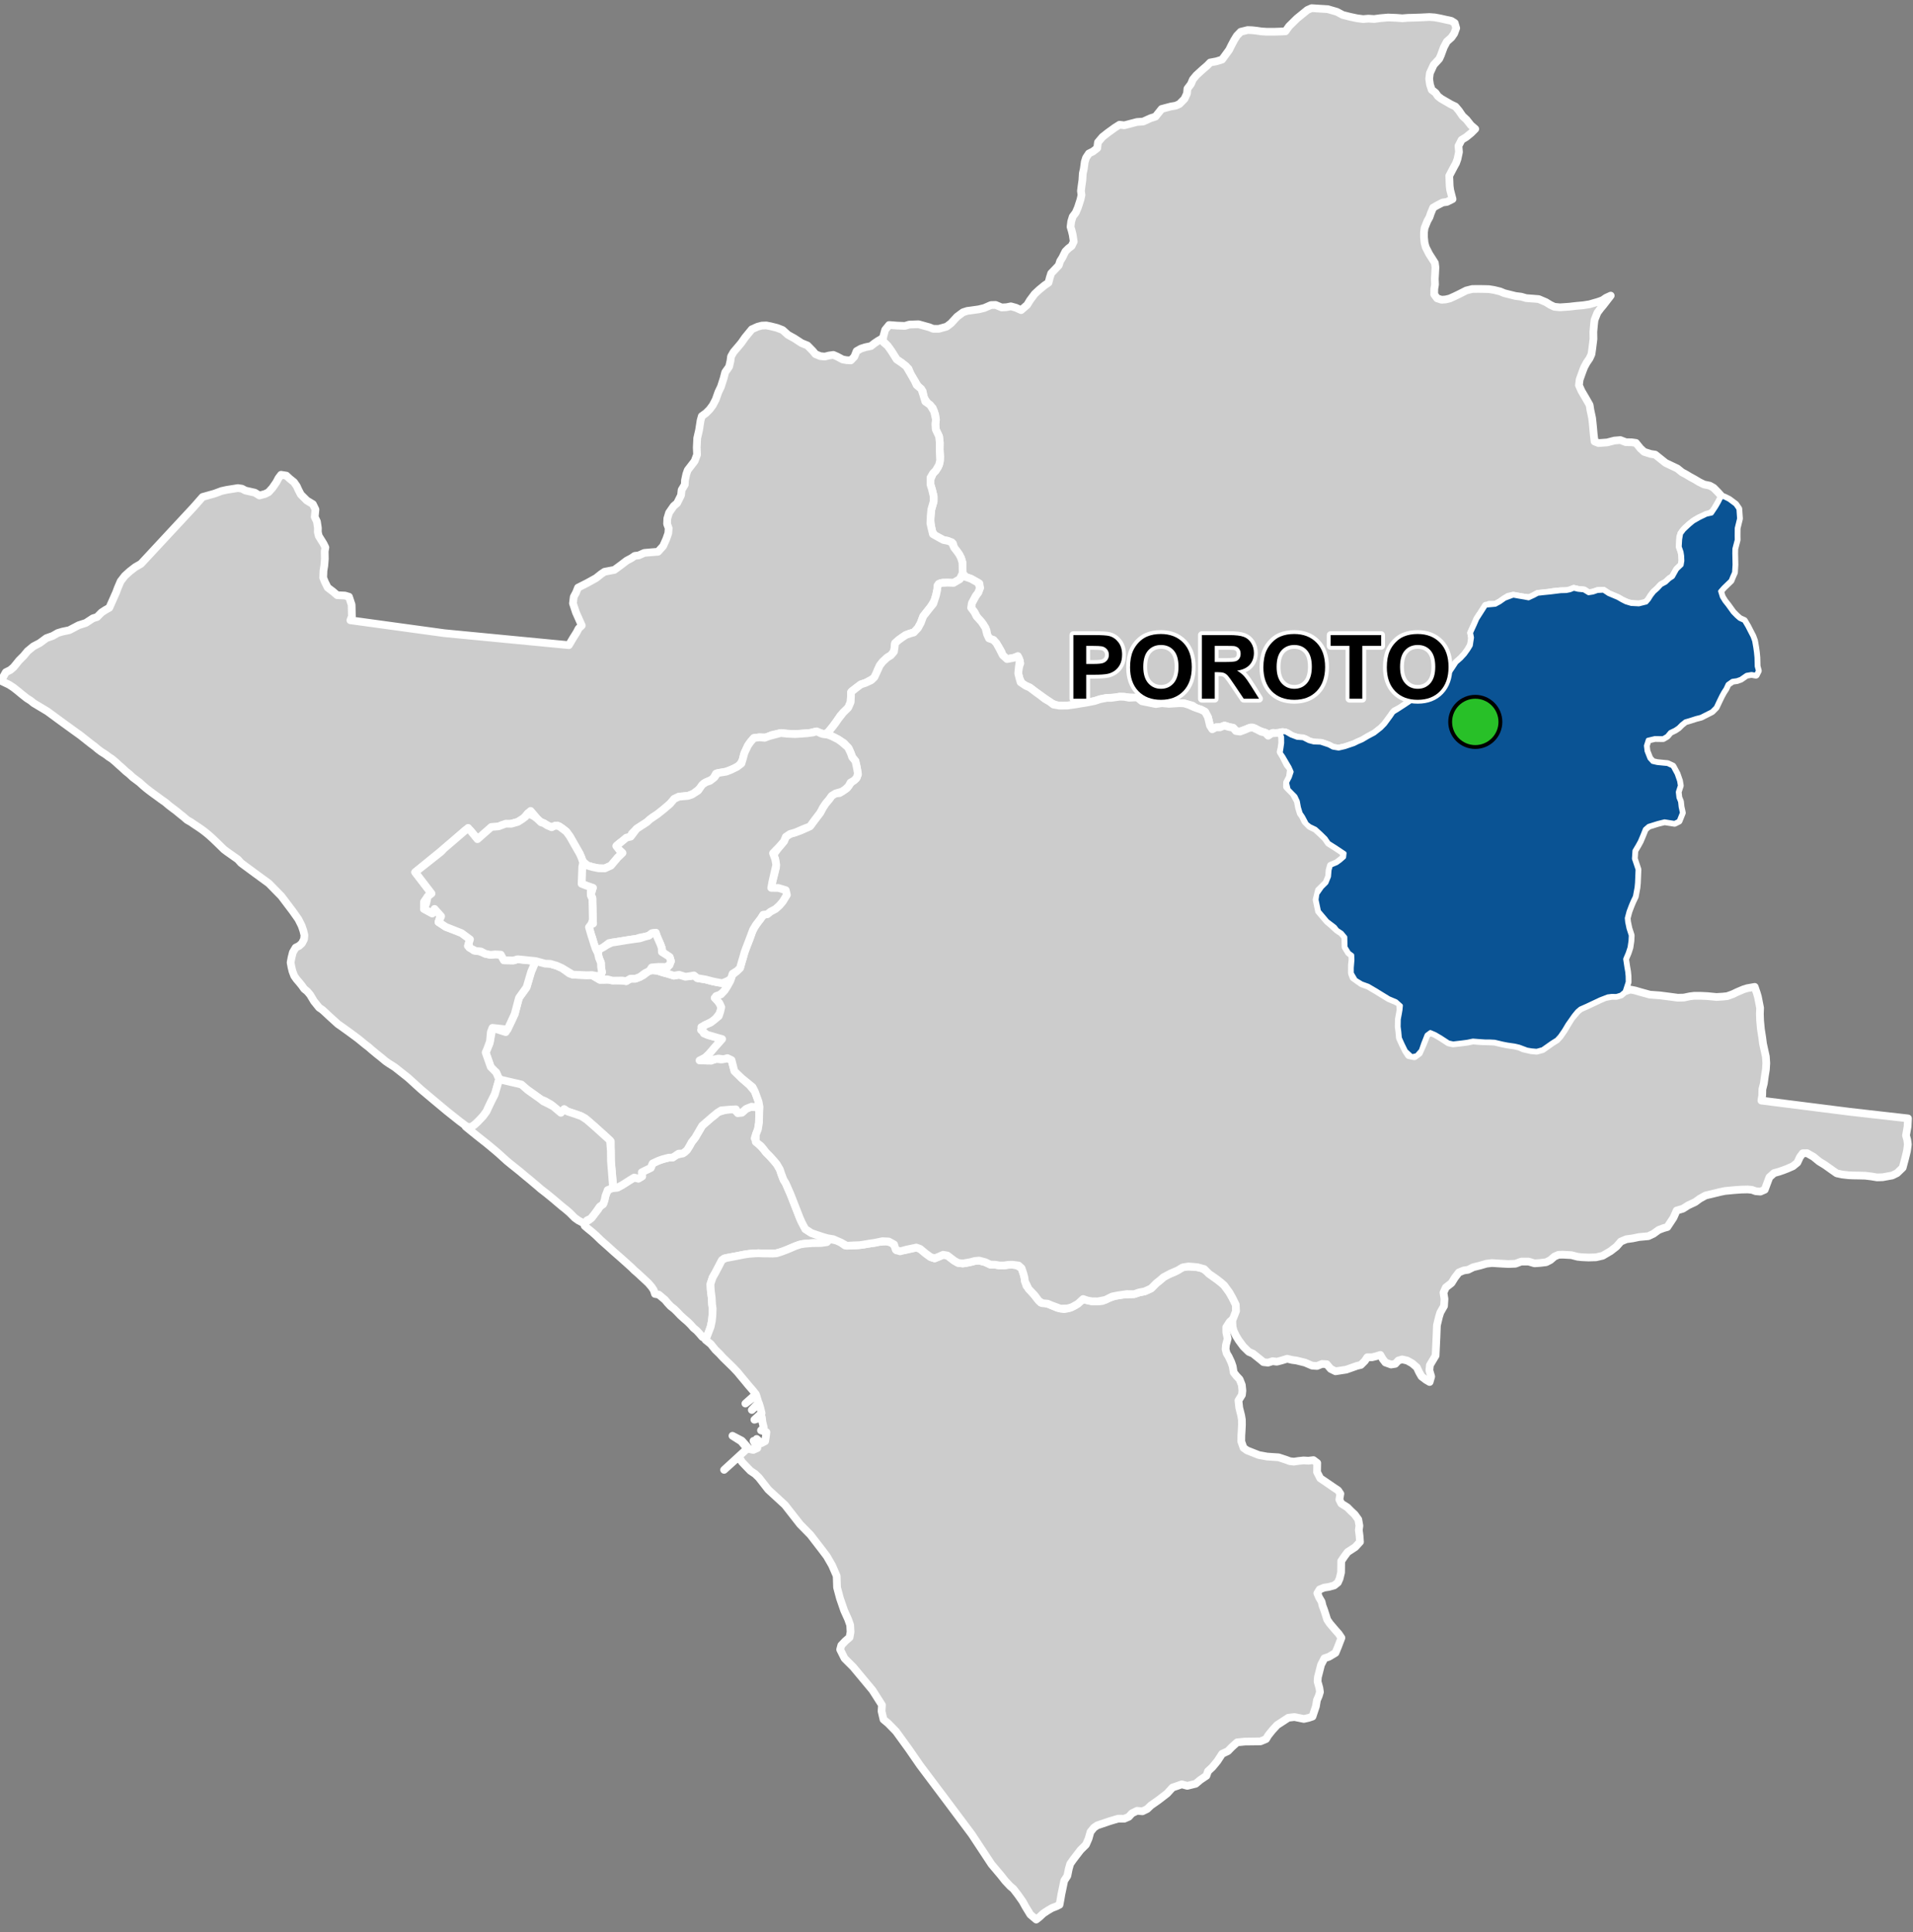 <?xml version="1.0" encoding="UTF-8"?>
<svg width="495pt" height="500pt" version="1.1" viewBox="0 0 495 500" xmlns="http://www.w3.org/2000/svg">
<rect x="0" y="0" width="495" height="500" fill="#808080" stroke="none"/>
<g id="a">
<rect width="495" height="500" fill="none"/>
<path d="m343.53 2.359 2.406 0.703 1.508 0.805 1.926 0.488 1.82 0.383 1.543 0.199 1.355-0.117 1.488 0.098 1.488-0.207 2.106-0.184 2.152 0.086 1.527 0.117 1.469-0.117 1.039-0.02 2.273-0.078 2.238-0.113 1.328 0.094 1.414 0.254 1.402 0.316 1.535 0.332 0.863 0.547 0.391 1.332-0.527 1.41-0.707 1.02-1.195 1.055-0.793 1.504-0.738 2.008-0.422 0.949-1.449 1.57-0.98 2.129-0.184 1.477 0.211 1.48 0.449 1.371 0.984 0.75 0.621 0.902 0.832 0.641 1.188 0.691 1.328 0.766 1.184 0.57 0.918 1.094 0.914 1.348 1.047 0.973 1.113 1.41 1.129 0.973-1.059 1.059-1.281 1.039-1.195 0.734-0.809 1.574 0.137 1.559-0.387 1.82-0.375 1.059-0.512 0.922-1.246 2.367 0.109 2.644 0.137 1.043 0.609 2.336-1.465 0.734-1.082 0.141-1.441 0.746-1.035 0.598-0.586 1.41-0.352 1.039-0.562 1.016-0.707 1.77-0.152 1.055-0.008 1.355 0.152 1.473 0.297 1.098 0.879 1.738 1.488 2.336 0.148 1.148-0.078 1.531-0.086 1.469 0.059 1.453-0.188 1.113-0.02 1.449 0.746 1.004 1.145 0.375 1.051-0.074 1.07-0.254 1.309-0.59 1.113-0.539 1.867-0.945 1.539-0.383 1.641-0.02 1.352 0.02 1.332 0.035 1.312 0.211 1.582 0.387 1.059 0.445 2.918 0.727 1.477 0.184 1.273 0.367 1.641 0.125 1.598 0.125 1.859 0.789 1.113 0.688 1.07 0.512 1.449 0.145 2.445-0.164 1.719-0.203 1.871-0.168 1.629-0.254 2.309-0.668 1.074-0.391 0.871-0.609 1.234-0.57-1.906 2.465-0.684 0.816-0.848 1.125-0.754 1.906-0.137 1.195-0.168 1.871 0.031 1.84-0.309 2.481-0.207 1.461-0.5 1.09-0.773 1.137-0.617 1.141-0.461 1.207-0.711 1.996-0.18 1.453 0.66 1.484 1.281 2.18 0.824 1.457 0.207 1.336 0.434 1.996 0.148 1.34 0.117 1.184 0.164 1.828 0.215 1.758 1.02 0.406 2.242-0.164 1.863-0.484 1.543-0.129 1.422 0.551 1.508 0.027 1.102 0.156 1.156 1.43 0.965 0.887 1.715 0.543 1.148 0.172 2.688 2.148 3.043 1.445 1.207 0.977 1.094 0.586 0.957 0.578 1.176 0.641 1.258 0.75 1.203 0.594 1.484 0.305 1.004 0.562 1.133 1.156 1.074 1.191-0.824 1.391-0.664 1.156-0.52 1.117-1.402 0.898-2.461 0.957-0.898 0.492-1.66 1.23-1.004 0.891-0.762 0.898-0.652 1.305-0.109 2.582 0.461 1.332 0.164 1.008 0.055 1.305-0.191 1.113-1.195 1.145-1.062 1.902-0.898 0.598-0.949 0.898-1.172 0.625-0.922 1.008-0.926 0.812-0.762 0.98-0.57 0.926-0.68 0.789-1.172 0.461-1.781-0.039-1.672-0.223-1.711-0.754-1.059-0.617-2.41-1.016-1.312-0.867-1.523 0.074-1.16 0.406-1.164 0.184-1.102-0.734-1.609-0.164-1.102-0.266-0.961 0.391-1 0.203-1.469 0.039-1.691 0.125-2.121 0.406-2.078 0.141-0.98 0.531-0.879 0.57-1.59-0.121-1.469-0.246-1.426-0.262-1.305 0.262-2.141 1.457-1.188 0.648-1.59-0.043-2.527 2.856-0.574 0.898-0.602 1.398-0.98 2.137 0.242 1.227 0.07 1.262-1.016 1.855-0.875 1.223-0.992 1.086-1.227 1.074-0.727 1.109-0.688 1.031-0.996 1.34-0.883 0.996-1.121 1.285-1.473 1.008-2.266 1.715-1.605 0.434-1.043 0.395-1.836 1.129-1.723 1.328-1.609 0.777-1.035 1.395-1.465 1.992-1.027 1.051-1.66 1.301-1.699 0.922-1.5 0.887-1.234 0.527-0.902 0.449-2.371 0.801-1.613 0.371-1.508-0.25-1.059-0.57-1.555-0.586-2.316-0.18-1.062-0.258-1.152-0.641-1.559-0.23-1.734-0.457-1.25-0.812-1.316-0.352-1.387 0.391-1.055-0.164-0.898 0.66-0.871-0.551-0.945-0.352-1.016-0.355-1.012-0.574-1.035-0.219-1.215 0.484-1.465 0.543-1.066 0.008-0.723-0.871-1.16-0.273-1.051-0.359-1.113 0.348-1.117 0.062-0.828 0.703-0.832-1.117-0.285-1.234-0.25-0.98-0.742-1.379-1.043-0.543-1.215-0.32-0.949-0.715-2.195-0.586-1.184-0.051-2.738 0.172-1.27-0.164-1.195 0.086-2.242-0.121-1.715-0.234-1.363-0.973-1.566-0.164-2.227-0.242-1.203-0.031-1.207 0.223-2.086 0.086-1.734 0.336-1.438 0.473-2.148 0.426-1.367 0.207-1.234 0.215-1.59 0.266-1.719 0.098-1.684-0.047-1.562-0.684-0.805-0.602-1.922-1.336-1.238-0.887-1.5-1.145-1.07-0.469-0.984-0.574-0.613-1.285-0.336-1.297 0.156-1.613 0.383-1.02-0.406-1.406-1.25-0.035-1.766 0.336-1.047-0.398-0.371-1.402-0.914-1.562-1.188-1.574-1.168-0.422-0.492-1.07-0.133-0.996-0.84-1.539-1.527-1.742-0.77-1.441-0.852-1.129 0.184-1.199 1.02-1.898 0.625-0.82 0.469-1.234-0.152-1.137-1.297-0.723-0.895-0.508-1.309-0.441-0.844-0.973-0.016-1.754-0.039-1.012-0.344-1.148-0.512-0.992-0.641-0.895-0.641-0.805-0.297-1.082-1.375-0.691-1.105-0.211-1.27-0.695-0.949-0.434-0.645-0.992-0.297-1.426-0.234-1.801 0.262-2.543 0.297-1.043 0.301-1.027 0.004-1.324-0.27-1.188-0.539-1.852-0.09-1.207 0.727-1.695 0.711-0.73 0.609-0.934 0.352-1.066 0.191-1.586-0.125-1.832 0.02-1.82-0.184-1.617-0.863-1.816-0.09-1.371 0.145-1.168-0.195-1.312-0.633-1.711-1.367-1.293-0.918-1.332-0.324-1.711-1.113-1.133-0.902-1.441-0.988-1.527-0.641-1.68-1.789-1.543-1.281-0.863-1.027-1.633-0.914-1.348-0.793-0.965-0.906-0.906 0.203-1.207 0.445-1.621 1.031-1.266 2.074 0.16 2.019 0.074 1.121-0.34 2.387-0.086 2.805 0.781 0.973 0.398 1.453 0.012 2.047-0.574 1.121-0.855 1.574-1.707 1.547-1.152 1.098-0.355 1.113-0.145 1.871-0.266 1.43-0.352 1.711-0.75 1.199-0.035 1.566 0.656 1.23-0.062 1.168-0.227 1.277 0.355 1.371 0.621 1.562-1.352 0.719-1.188 1.223-1.641 1.191-1.105 1.387-1.137 1-0.68 0.32-1.246 0.367-1.168 1.125-1.168 0.848-0.914 0.363-1.102 0.559-0.883 0.793-1.609 0.797-0.793 0.824-0.621 0.531-1.133-0.266-1.738-0.234-0.973-0.324-1.102 0.172-1.371 0.387-1.27 0.781-1.031 0.559-1.301 0.668-2.066 0.266-1.184-0.145-1.059 0.16-1.273 0.215-1.504 0.109-1.785 0.254-1.109 0.25-1.859 0.332-1.051 0.738-1.113 1.059-0.527 1.094-0.844 0.199-1.527 1.152-1.367 1.488-1.176 0.914-0.648 0.824-0.605 1.195-0.75 1.234 0.148 3.293-0.859 1.598-0.109 1.895-0.863 1.289-0.414 1.594-1.988 2.383-0.633 1.266-0.215 0.945-0.418 1.32-1.336 0.641-1.387 0.117-1.258 0.91-1.199 0.496-1.18 0.887-1.074 1.453-1.336 1.426-1.242 0.719-0.742 1.633-0.305 1.438-0.449 1.832-2.508 0.59-1.195 0.707-1.332 0.695-1.125 1.004-1.039 1.812-0.445 1.098 0.043 1.23 0.133 1.188 0.176 1.32 0.086h2.195l1.273-0.043 1.457-0.066 0.938-1.312 2.035-2.012 0.801-0.648 1.902-1.547 1.094-0.477z" fill="#ccc" fill-rule="evenodd"/>
<path d="m343.53 2.359 2.406 0.703 1.508 0.805 1.926 0.488 1.82 0.383 1.543 0.199 1.355-0.117 1.488 0.098 1.488-0.207 2.106-0.184 2.152 0.086 1.527 0.117 1.469-0.117 1.039-0.02 2.273-0.078 2.238-0.113 1.328 0.094 1.414 0.254 1.402 0.316 1.535 0.332 0.863 0.547 0.391 1.332-0.527 1.41-0.707 1.02-1.195 1.055-0.793 1.504-0.738 2.008-0.422 0.949-1.449 1.57-0.98 2.129-0.184 1.477 0.211 1.48 0.449 1.371 0.984 0.75 0.621 0.902 0.832 0.641 1.188 0.691 1.328 0.766 1.184 0.57 0.918 1.094 0.914 1.348 1.047 0.973 1.113 1.41 1.129 0.973-1.059 1.059-1.281 1.039-1.195 0.734-0.809 1.574 0.137 1.559-0.387 1.82-0.375 1.059-0.512 0.922-1.246 2.367 0.109 2.644 0.137 1.043 0.609 2.336-1.465 0.734-1.082 0.141-1.441 0.746-1.035 0.598-0.586 1.41-0.352 1.039-0.562 1.016-0.707 1.77-0.152 1.055-0.008 1.355 0.152 1.473 0.297 1.098 0.879 1.738 1.488 2.336 0.148 1.148-0.078 1.531-0.086 1.469 0.059 1.453-0.188 1.113-0.02 1.449 0.746 1.004 1.145 0.375 1.051-0.074 1.07-0.254 1.309-0.59 1.113-0.539 1.867-0.945 1.539-0.383 1.641-0.02 1.352 0.02 1.332 0.035 1.312 0.211 1.582 0.387 1.059 0.445 2.918 0.727 1.477 0.184 1.273 0.367 1.641 0.125 1.598 0.125 1.859 0.789 1.113 0.688 1.07 0.512 1.449 0.145 2.445-0.164 1.719-0.203 1.871-0.168 1.629-0.254 2.309-0.668 1.074-0.391 0.871-0.609 1.234-0.57-1.906 2.465-0.684 0.816-0.848 1.125-0.754 1.906-0.137 1.195-0.168 1.871 0.031 1.84-0.309 2.481-0.207 1.461-0.5 1.09-0.773 1.137-0.617 1.141-0.461 1.207-0.711 1.996-0.18 1.453 0.66 1.484 1.281 2.18 0.824 1.457 0.207 1.336 0.434 1.996 0.148 1.34 0.117 1.184 0.164 1.828 0.215 1.758 1.02 0.406 2.242-0.164 1.863-0.484 1.543-0.129 1.422 0.551 1.508 0.027 1.102 0.156 1.156 1.43 0.965 0.887 1.715 0.543 1.148 0.172 2.688 2.148 3.043 1.445 1.207 0.977 1.094 0.586 0.957 0.578 1.176 0.641 1.258 0.75 1.203 0.594 1.484 0.305 1.004 0.562 1.133 1.156 1.074 1.191-0.824 1.391-0.664 1.156-0.52 1.117-1.402 0.898-2.461 0.957-0.898 0.492-1.66 1.23-1.004 0.891-0.762 0.898-0.652 1.305-0.109 2.582 0.461 1.332 0.164 1.008 0.055 1.305-0.191 1.113-1.195 1.145-1.062 1.902-0.898 0.598-0.949 0.898-1.172 0.625-0.922 1.008-0.926 0.812-0.762 0.98-0.57 0.926-0.68 0.789-1.172 0.461-1.781-0.039-1.672-0.223-1.711-0.754-1.059-0.617-2.41-1.016-1.312-0.867-1.523 0.074-1.16 0.406-1.164 0.184-1.102-0.734-1.609-0.164-1.102-0.266-0.961 0.391-1 0.203-1.469 0.039-1.691 0.125-2.121 0.406-2.078 0.141-0.98 0.531-0.879 0.57-1.59-0.121-1.469-0.246-1.426-0.262-1.305 0.262-2.141 1.457-1.188 0.648-1.59-0.043-2.527 2.856-0.574 0.898-0.602 1.398-0.98 2.137 0.242 1.227 0.07 1.262-1.016 1.855-0.875 1.223-0.992 1.086-1.227 1.074-0.727 1.109-0.688 1.031-0.996 1.34-0.883 0.996-1.121 1.285-1.473 1.008-2.266 1.715-1.605 0.434-1.043 0.395-1.836 1.129-1.723 1.328-1.609 0.777-1.035 1.395-1.465 1.992-1.027 1.051-1.66 1.301-1.699 0.922-1.5 0.887-1.234 0.527-0.902 0.449-2.371 0.801-1.613 0.371-1.508-0.25-1.059-0.57-1.555-0.586-2.316-0.18-1.062-0.258-1.152-0.641-1.559-0.23-1.734-0.457-1.25-0.812-1.316-0.352-1.387 0.391-1.055-0.164-0.898 0.66-0.871-0.551-0.945-0.352-1.016-0.355-1.012-0.574-1.035-0.219-1.215 0.484-1.465 0.543-1.066 0.008-0.723-0.871-1.16-0.273-1.051-0.359-1.113 0.348-1.117 0.062-0.828 0.703-0.832-1.117-0.285-1.234-0.25-0.98-0.742-1.379-1.043-0.543-1.215-0.32-0.949-0.715-2.195-0.586-1.184-0.051-2.738 0.172-1.27-0.164-1.195 0.086-2.242-0.121-1.715-0.234-1.363-0.973-1.566-0.164-2.227-0.242-1.203-0.031-1.207 0.223-2.086 0.086-1.734 0.336-1.438 0.473-2.148 0.426-1.367 0.207-1.234 0.215-1.59 0.266-1.719 0.098-1.684-0.047-1.562-0.684-0.805-0.602-1.922-1.336-1.238-0.887-1.5-1.145-1.07-0.469-0.984-0.574-0.613-1.285-0.336-1.297 0.156-1.613 0.383-1.02-0.406-1.406-1.25-0.035-1.766 0.336-1.047-0.398-0.371-1.402-0.914-1.562-1.188-1.574-1.168-0.422-0.492-1.07-0.133-0.996-0.84-1.539-1.527-1.742-0.77-1.441-0.852-1.129 0.184-1.199 1.02-1.898 0.625-0.82 0.469-1.234-0.152-1.137-1.297-0.723-0.895-0.508-1.309-0.441-0.844-0.973-0.016-1.754-0.039-1.012-0.344-1.148-0.512-0.992-0.641-0.895-0.641-0.805-0.297-1.082-1.375-0.691-1.105-0.211-1.27-0.695-0.949-0.434-0.645-0.992-0.297-1.426-0.234-1.801 0.262-2.543 0.297-1.043 0.301-1.027 0.004-1.324-0.27-1.188-0.539-1.852-0.09-1.207 0.727-1.695 0.711-0.73 0.609-0.934 0.352-1.066 0.191-1.586-0.125-1.832 0.02-1.82-0.184-1.617-0.863-1.816-0.09-1.371 0.145-1.168-0.195-1.312-0.633-1.711-1.367-1.293-0.918-1.332-0.324-1.711-1.113-1.133-0.902-1.441-0.988-1.527-0.641-1.68-1.789-1.543-1.281-0.863-1.027-1.633-0.914-1.348-0.793-0.965-0.906-0.906 0.203-1.207 0.445-1.621 1.031-1.266 2.074 0.16 2.019 0.074 1.121-0.34 2.387-0.086 2.805 0.781 0.973 0.398 1.453 0.012 2.047-0.574 1.121-0.855 1.574-1.707 1.547-1.152 1.098-0.355 1.113-0.145 1.871-0.266 1.43-0.352 1.711-0.75 1.199-0.035 1.566 0.656 1.23-0.062 1.168-0.227 1.277 0.355 1.371 0.621 1.562-1.352 0.719-1.188 1.223-1.641 1.191-1.105 1.387-1.137 1-0.68 0.32-1.246 0.367-1.168 1.125-1.168 0.848-0.914 0.363-1.102 0.559-0.883 0.793-1.609 0.797-0.793 0.824-0.621 0.531-1.133-0.266-1.738-0.234-0.973-0.324-1.102 0.172-1.371 0.387-1.27 0.781-1.031 0.559-1.301 0.668-2.066 0.266-1.184-0.145-1.059 0.16-1.273 0.215-1.504 0.109-1.785 0.254-1.109 0.25-1.859 0.332-1.051 0.738-1.113 1.059-0.527 1.094-0.844 0.199-1.527 1.152-1.367 1.488-1.176 0.914-0.648 0.824-0.605 1.195-0.75 1.234 0.148 3.293-0.859 1.598-0.109 1.895-0.863 1.289-0.414 1.594-1.988 2.383-0.633 1.266-0.215 0.945-0.418 1.32-1.336 0.641-1.387 0.117-1.258 0.91-1.199 0.496-1.18 0.887-1.074 1.453-1.336 1.426-1.242 0.719-0.742 1.633-0.305 1.438-0.449 1.832-2.508 0.59-1.195 0.707-1.332 0.695-1.125 1.004-1.039 1.812-0.445 1.098 0.043 1.23 0.133 1.188 0.176 1.32 0.086h2.195l1.273-0.043 1.457-0.066 0.938-1.312 2.035-2.012 0.801-0.648 1.902-1.547 1.094-0.477 4.144 0.262" fill="none" stroke="#fff" stroke-linecap="round" stroke-linejoin="round" stroke-miterlimit="10" stroke-width="2"/>
<path d="m195.63 286.51 0.5 0.008 0.332 1.188-0.07 2.84-0.266 1.664-0.375 0.965-0.477 1.391 1.004 1.449 1.27 1.328 0.613 0.809 1.203 1.223 0.949 1.062 0.711 0.871 0.777 1.344 0.363 1.109 0.582 1.535 0.562 0.898 0.5 1.148 0.727 1.66 0.445 1.129 1.078 2.762 0.66 1.684 0.457 1.121 1.219 2.371 1.57 1.008 0.973 0.34 1.438 0.461 1.312 0.379 0.957 0.414-0.691 0.777-1.504 0.219-1.062 0.012-1.113 0.016-1.543 0.113-1.027 0.09-1.031 0.254-2.324 0.945-1.383 0.633-1.488 0.438-1.074 0.227-1.168-0.023-1.902-0.008-1.016-0.051-1.16 0.051-1.348 0.098-1.414 0.219-1.945 0.391-1.691 0.293-1.371 0.281-0.723 0.73-1.508 2.875-0.77 1.359-0.551 1.684 0.066 1.426 0.258 2.137 0.098 1.719 0.148 1.078-0.066 1.762-0.137 1.395-0.324 1.531-0.293 1.031-0.941 2.078-0.91-0.473-0.703-0.836-0.77-0.836-0.82-0.676-0.668-0.766-0.789-0.789-1.027-0.883-0.879-0.801-0.855-0.898-0.758-0.746-0.934-0.727-0.773-0.832-0.691-0.828-0.773-0.645-0.809-0.684-1.008-0.191-0.316-0.988-0.566-0.855-0.855-0.988-1.637-1.52-1.016-0.945-0.926-0.801-0.773-0.766-1.766-1.59-0.973-0.871-1.77-1.543-1.637-1.48-1.773-1.566-1.262-1.23-0.977-0.867-1.09-0.879-0.848-0.727-0.137-1.062 1.066-0.32 0.957-0.785 0.859-1.195 0.664-0.797 0.613-0.977 0.848-0.699 0.281-1.035 0.434-1.605 0.844-1.309 1-0.051 1.031-0.062 1.199-0.645 2.106-1.336 1.051-0.641 1.078 0.285 0.98-0.586-0.102-1.051 0.973-0.492 1.352-0.645 0.477-1.148 1.18-0.598 1.473-0.512 1.527-0.391 1.016-0.031 0.836-0.641 1.137-0.273 1.129-0.449 1.27-1.629 0.535-0.984 0.93-1.188 1.785-3.059 2.223-1.977 1-0.73 0.871-0.785 2.25-0.699 1.816-0.094 0.93 0.82 1.184 0.074 1.102-0.98 0.957-0.449z" fill="#ccc" fill-rule="evenodd"/>
<path d="m195.63 286.51 0.5 0.008 0.332 1.188-0.07 2.84-0.266 1.664-0.375 0.965-0.477 1.391 1.004 1.449 1.27 1.328 0.613 0.809 1.203 1.223 0.949 1.062 0.711 0.871 0.777 1.344 0.363 1.109 0.582 1.535 0.562 0.898 0.5 1.148 0.727 1.66 0.445 1.129 1.078 2.762 0.66 1.684 0.457 1.121 1.219 2.371 1.57 1.008 0.973 0.34 1.438 0.461 1.312 0.379 0.957 0.414-0.691 0.777-1.504 0.219-1.062 0.012-1.113 0.016-1.543 0.113-1.027 0.09-1.031 0.254-2.324 0.945-1.383 0.633-1.488 0.438-1.074 0.227-1.168-0.023-1.902-0.008-1.016-0.051-1.16 0.051-1.348 0.098-1.414 0.219-1.945 0.391-1.691 0.293-1.371 0.281-0.723 0.73-1.508 2.875-0.77 1.359-0.551 1.684 0.066 1.426 0.258 2.137 0.098 1.719 0.148 1.078-0.066 1.762-0.137 1.395-0.324 1.531-0.293 1.031-0.941 2.078-0.91-0.473-0.703-0.836-0.77-0.836-0.82-0.676-0.668-0.766-0.789-0.789-1.027-0.883-0.879-0.801-0.855-0.898-0.758-0.746-0.934-0.727-0.773-0.832-0.691-0.828-0.773-0.645-0.809-0.684-1.008-0.191-0.316-0.988-0.566-0.855-0.855-0.988-1.637-1.52-1.016-0.945-0.926-0.801-0.773-0.766-1.766-1.59-0.973-0.871-1.77-1.543-1.637-1.48-1.773-1.566-1.262-1.23-0.977-0.867-1.09-0.879-0.848-0.727-0.137-1.062 1.066-0.32 0.957-0.785 0.859-1.195 0.664-0.797 0.613-0.977 0.848-0.699 0.281-1.035 0.434-1.605 0.844-1.309 1-0.051 1.031-0.062 1.199-0.645 2.106-1.336 1.051-0.641 1.078 0.285 0.98-0.586-0.102-1.051 0.973-0.492 1.352-0.645 0.477-1.148 1.18-0.598 1.473-0.512 1.527-0.391 1.016-0.031 0.836-0.641 1.137-0.273 1.129-0.449 1.27-1.629 0.535-0.984 0.93-1.188 1.785-3.059 2.223-1.977 1-0.73 0.871-0.785 2.25-0.699 1.816-0.094 0.93 0.82 1.184 0.074 1.102-0.98 0.957-0.449 1.613 0.02" fill="none" stroke="#fff" stroke-linecap="round" stroke-linejoin="round" stroke-miterlimit="10" stroke-width="2"/>
<path d="m445.8 128.63 0.371 0.102 1.203 0.602 1.664 1.242 0.773 1.125 0.172 2.504-0.609 2.477-0.02 1.973 0.02 1.051-0.605 2.309-0.023 1.172 0.062 2.961-0.125 1.992-0.441 0.988-0.438 1.07-1.871 1.805-0.859 0.984 0.461 1.496 0.68 1.109 0.805 1.012 1.363 1.895 0.988 1 0.762 0.656 1.152 0.523 0.84 1.418 0.684 1.336 0.656 1.262 0.418 1.152 0.289 1.676 0.176 1.238 0.137 1.398 0.059 2.273 0.312 1.152-0.504 1.023-1.129-0.207-1.312 0.223-1.496 1.035-0.977 0.352-1.188 0.164-1.215 0.855-0.543 1.172-0.578 0.887-0.543 0.988-0.613 1.262-0.793 1.684-1.027 1.035-1.48 0.75-1.336 0.676-1.254 0.32-1.645 0.527-1.152 0.332-0.98 0.781-0.816 0.816-0.867 0.582-1.254 0.602-0.828 0.988-1 0.586-2.117-0.031-1.836 0.441-0.496 1.551 0.164 1.391 0.754 1.922 0.812 0.902 1.219 0.277 1.582 0.16 1.059 0.094 1.32 0.613 1.051 1.941 0.633 1.824 0.195 1.199-0.535 1.656 0.164 1.441 0.426 1.07 0.141 1.328 0.336 1.543-0.828 2.066-1.059 0.531-2.59-0.406-1.742 0.43-2.418 0.754-0.945 0.812-0.672 1.676-0.625 1.484-0.613 1.113-0.793 1.336-0.137 2.078 0.938 2.801-0.074 1.82-0.066 1.613-0.117 1.227-0.43 2.312-0.59 1.227-0.477 1.137-0.578 1.523-0.453 1.727 0.098 0.996 0.344 1.656 0.59 1.816-0.07 1.43-0.25 1.684-0.453 1.383-0.68 1.613 0.316 2.09 0.207 1.18 0.113 1.18 0.02 1.5-0.789 2.434-0.953 0.812-1.172 0.352-1.211-0.02-1.023 0.133-1.973 0.762-1.449 0.684-2.008 0.945-1.691 0.75-0.797 0.676-0.898 1.09-1.645 2.344-0.844 1.43-1.094 1.594-0.82 0.895-1.246 0.781-2.426 1.711-1.5 0.41-1.355-0.121-1.137-0.191-2.035-0.762-1.152-0.27-1.914-0.277-1.234-0.242-2.043-0.484-1.238-0.066h-1.199l-1.832-0.125-1.352-0.109-1.441 0.301-1.484 0.195-2.195 0.254-1.172-0.258-2.027-1.32-1.434-0.84-1.27-0.539-0.973 0.711-0.898 2.273-0.598 1.742-1.102 1.266-1.211 0.281-1.527-1.418-0.852-1.73-0.715-1.598-0.145-1.602-0.164-1.289 0.035-1.938 0.273-1.445 0.168-0.988 0.102-1.105-1.223-1.105-1.887-0.797-3.352-2.059-1.988-1.172-1.676-0.602-1.59-0.965-0.98-1.684-0.008-1.383 0.168-2.066-0.055-1.23-0.863-0.648-0.875-1.434-0.055-2.578-0.93-1.117-1.168-0.77-0.613-0.797-1.945-1.48-2.164-2.559-0.617-2.938 0.207-1.496 1.156-1.664 1.191-1.191 0.672-1.648 0.137-1.668 0.32-1.148 1.562-0.652 0.914-0.668 0.969-0.855 0.117-1.055-2.254-1.508-1.844-1.168-0.832-1.211-1.199-1.172-1.379-1.258-1.469-0.703-0.797-0.629-1.004-1.867-0.582-0.844-0.445-1.469-0.301-1.637-0.609-1.281-1.773-1.801-0.398-1.727 0.727-1.402 0.465-1.375-0.535-1.215-1.637-2.793-0.652-0.922 0.191-1.211 0.184-1.324-0.02-1.57-0.469-1.125 1.273-0.078 1.457 0.844 1.594 0.605 1.562 0.113 1.488 0.758 1.277 0.336 1.758 0.059 2.113 0.707 1.059 0.57 1.508 0.25 1.613-0.371 2.371-0.801 0.902-0.449 1.234-0.527 1.5-0.887 1.645-0.879 1.715-1.344 1.027-1.051 1.465-1.992 0.707-1.043 1.109-0.68 1.828-1.184 2.559-1.723 1.043-0.395 1.027-0.172 2.18-1.328 1.5-1.277 1.758-1.664 0.883-0.996 0.996-1.34 0.688-1.031 0.727-1.109 1.227-1.074 0.992-1.086 0.875-1.223 0.633-1.051 0.312-2.066-0.242-1.227 0.98-2.137 0.602-1.398 0.574-0.898 1.652-2.59 2.465-0.223 1.188-0.648 1.301-0.918 2.144-0.801 1.426 0.262 1.469 0.246 1.062 0.203 1.406-0.652 0.98-0.531 1.387-0.16 1.855-0.184 2.648-0.328 1.469-0.039 1-0.203 0.961-0.391 1.102 0.266 1.469 0.148 1.242 0.75 1.164-0.184 1.16-0.406 1.523-0.074 1.312 0.867 2.41 1.016 1.059 0.617 1 0.508 1.426 0.43 1.98 0.102 1.93-0.484 0.68-0.789 0.57-0.926 0.762-0.98 0.926-0.812 0.922-1.008 1.172-0.625 0.949-0.898 0.898-0.598 1.062-1.902 1.195-1.145 0.191-1.113-0.055-1.305-0.164-1.008-0.461-1.332 0.109-1.902 0.242-1.441 0.762-1.008 1.414-1.324 1.035-0.852 1.523-0.871 1.805-0.879 1.391-0.309 1.141-1.703 0.711-1.238 0.535-1.078z" fill="#ccc" fill-rule="evenodd"/>
<path d="m445.8 128.63 0.371 0.102 1.203 0.602 1.664 1.242 0.773 1.125 0.172 2.504-0.609 2.477-0.02 1.973 0.02 1.051-0.605 2.309-0.023 1.172 0.062 2.961-0.125 1.992-0.441 0.988-0.438 1.07-1.871 1.805-0.859 0.984 0.461 1.496 0.68 1.109 0.805 1.012 1.363 1.895 0.988 1 0.762 0.656 1.152 0.523 0.84 1.418 0.684 1.336 0.656 1.262 0.418 1.152 0.289 1.676 0.176 1.238 0.137 1.398 0.059 2.273 0.312 1.152-0.504 1.023-1.129-0.207-1.312 0.223-1.496 1.035-0.977 0.352-1.188 0.164-1.215 0.855-0.543 1.172-0.578 0.887-0.543 0.988-0.613 1.262-0.793 1.684-1.027 1.035-1.48 0.75-1.336 0.676-1.254 0.32-1.645 0.527-1.152 0.332-0.98 0.781-0.816 0.816-0.867 0.582-1.254 0.602-0.828 0.988-1 0.586-2.117-0.031-1.836 0.441-0.496 1.551 0.164 1.391 0.754 1.922 0.812 0.902 1.219 0.277 1.582 0.16 1.059 0.094 1.32 0.613 1.051 1.941 0.633 1.824 0.195 1.199-0.535 1.656 0.164 1.441 0.426 1.07 0.141 1.328 0.336 1.543-0.828 2.066-1.059 0.531-2.59-0.406-1.742 0.43-2.418 0.754-0.945 0.812-0.672 1.676-0.625 1.484-0.613 1.113-0.793 1.336-0.137 2.078 0.938 2.801-0.074 1.82-0.066 1.613-0.117 1.227-0.43 2.312-0.59 1.227-0.477 1.137-0.578 1.523-0.453 1.727 0.098 0.996 0.344 1.656 0.59 1.816-0.07 1.43-0.25 1.684-0.453 1.383-0.68 1.613 0.316 2.09 0.207 1.18 0.113 1.18 0.02 1.5-0.789 2.434-0.953 0.812-1.172 0.352-1.211-0.02-1.023 0.133-1.973 0.762-1.449 0.684-2.008 0.945-1.691 0.75-0.797 0.676-0.898 1.09-1.645 2.344-0.844 1.43-1.094 1.594-0.82 0.895-1.246 0.781-2.426 1.711-1.5 0.41-1.355-0.121-1.137-0.191-2.035-0.762-1.152-0.27-1.914-0.277-1.234-0.242-2.043-0.484-1.238-0.066h-1.199l-1.832-0.125-1.352-0.109-1.441 0.301-1.484 0.195-2.195 0.254-1.172-0.258-2.027-1.32-1.434-0.84-1.27-0.539-0.973 0.711-0.898 2.273-0.598 1.742-1.102 1.266-1.211 0.281-1.527-1.418-0.852-1.73-0.715-1.598-0.145-1.602-0.164-1.289 0.035-1.938 0.273-1.445 0.168-0.988 0.102-1.105-1.223-1.105-1.887-0.797-3.352-2.059-1.988-1.172-1.676-0.602-1.59-0.965-0.98-1.684-0.008-1.383 0.168-2.066-0.055-1.23-0.863-0.648-0.875-1.434-0.055-2.578-0.93-1.117-1.168-0.77-0.613-0.797-1.945-1.48-2.164-2.559-0.617-2.938 0.207-1.496 1.156-1.664 1.191-1.191 0.672-1.648 0.137-1.668 0.32-1.148 1.562-0.652 0.914-0.668 0.969-0.855 0.117-1.055-2.254-1.508-1.844-1.168-0.832-1.211-1.199-1.172-1.379-1.258-1.469-0.703-0.797-0.629-1.004-1.867-0.582-0.844-0.445-1.469-0.301-1.637-0.609-1.281-1.773-1.801-0.398-1.727 0.727-1.402 0.465-1.375-0.535-1.215-1.637-2.793-0.652-0.922 0.191-1.211 0.184-1.324-0.02-1.57-0.469-1.125 1.273-0.078 1.457 0.844 1.594 0.605 1.562 0.113 1.488 0.758 1.277 0.336 1.758 0.059 2.113 0.707 1.059 0.57 1.508 0.25 1.613-0.371 2.371-0.801 0.902-0.449 1.234-0.527 1.5-0.887 1.645-0.879 1.715-1.344 1.027-1.051 1.465-1.992 0.707-1.043 1.109-0.68 1.828-1.184 2.559-1.723 1.043-0.395 1.027-0.172 2.18-1.328 1.5-1.277 1.758-1.664 0.883-0.996 0.996-1.34 0.688-1.031 0.727-1.109 1.227-1.074 0.992-1.086 0.875-1.223 0.633-1.051 0.312-2.066-0.242-1.227 0.98-2.137 0.602-1.398 0.574-0.898 1.652-2.59 2.465-0.223 1.188-0.648 1.301-0.918 2.144-0.801 1.426 0.262 1.469 0.246 1.062 0.203 1.406-0.652 0.98-0.531 1.387-0.16 1.855-0.184 2.648-0.328 1.469-0.039 1-0.203 0.961-0.391 1.102 0.266 1.469 0.148 1.242 0.75 1.164-0.184 1.16-0.406 1.523-0.074 1.312 0.867 2.41 1.016 1.059 0.617 1 0.508 1.426 0.43 1.98 0.102 1.93-0.484 0.68-0.789 0.57-0.926 0.762-0.98 0.926-0.812 0.922-1.008 1.172-0.625 0.949-0.898 0.898-0.598 1.062-1.902 1.195-1.145 0.191-1.113-0.055-1.305-0.164-1.008-0.461-1.332 0.109-1.902 0.242-1.441 0.762-1.008 1.414-1.324 1.035-0.852 1.523-0.871 1.805-0.879 1.391-0.309 1.141-1.703 0.711-1.238 0.535-1.078 0.48-0.258" fill="none" stroke="#fff" stroke-linecap="round" stroke-linejoin="round" stroke-miterlimit="10" stroke-width="2"/>
<path d="m148.22 252.21 3.621 0.156 1.277-0.043 2.109 1.223 1.148 0.035 1.73-0.078 2.871 0.242 1.059 0.156 1.07-0.629h1.301l1.215-0.477 0.906-0.473 1.223-0.984 1.059-0.273 1.305 0.121 1.301 0.43 1.488 0.395 1.457 0.469 1.348-0.234 1.059 0.164 1.773 0.188 1.02-0.188 0.871 0.707 2.16 0.352 1.812 0.477 1.336 0.273 1.188 0.191 1.121-0.441 0.996-0.422-0.484 1.102-0.723 1.152-0.582 0.848-1.051 0.848-1.289 0.746 0.887 0.887 0.672 0.984 0.098 1.254-0.48 1.062-0.836 1.078-0.723 0.691-1.387 0.727-1.668 0.848 0.645 1.656 1.34 0.508 1.75 0.48 1.637 0.473-0.664 0.75-1.008 1.133-1.766 2.055-0.766 0.742-0.988 0.668 1.332 0.219 1.027 0.035 1.215-0.477 1.422 0.164 1.566-0.359 1.07 0.516 0.691 2.477 1.934 2.211 2.051 1.812 1.34 1.594 0.781 2.016 0.344 1.184-0.805 0.887-1.164-0.141-1.406 0.57-1.102 0.98-1.055 0.141-0.48-1.008-1.629 0.078-2.164 0.195-0.98 0.605-1.363 1.125-2.602 2.254-1.785 3.059-0.93 1.188-0.535 0.984-0.648 1.086-1.066 0.852-1.105 0.043-1.551 1.012-1.016 0.031-1.527 0.391-1.102 0.387-1.551 0.723-0.477 1.148-1.352 0.645-0.973 0.492 0.102 1.051-0.98 0.586-1.078-0.285-1.051 0.641-2.106 1.336-1.199 0.645-1.031 0.062-0.633-6.973-0.027-2.586-0.012-2.469-0.859-0.84-0.852-0.777-1.492-1.348-0.871-0.785-1.027-0.895-0.777-0.676-0.816-0.695-1.344-0.66-1.469-0.508-1.73-0.574-0.836-0.578-0.844 0.941-0.812-0.688-0.781-0.66-0.973-0.82-1.523-0.863-1.086-0.43-3.398-2.438-1.25-0.555-6.144-2.219-0.77-1.773-1.191-0.723-1.535-4.43 0.461-1.07 0.555-1.301 0.398-2.043 0.352-1.973 3.434 1.102 1.488-2.883 0.828-1.797 1.105-4.18 1.961-2.727 1.18-3.984 1.191-2.812 1.727 0.355 2.016 0.352 1.645 0.473 1.348 0.598 2.008 1.457z" fill="#ccc" fill-rule="evenodd"/>
<path d="m148.22 252.21 3.621 0.156 1.277-0.043 2.109 1.223 1.148 0.035 1.73-0.078 2.871 0.242 1.059 0.156 1.07-0.629h1.301l1.215-0.477 0.906-0.473 1.223-0.984 1.059-0.273 1.305 0.121 1.301 0.43 1.488 0.395 1.457 0.469 1.348-0.234 1.059 0.164 1.773 0.188 1.02-0.188 0.871 0.707 2.16 0.352 1.812 0.477 1.336 0.273 1.188 0.191 1.121-0.441 0.996-0.422-0.484 1.102-0.723 1.152-0.582 0.848-1.051 0.848-1.289 0.746 0.887 0.887 0.672 0.984 0.098 1.254-0.48 1.062-0.836 1.078-0.723 0.691-1.387 0.727-1.668 0.848 0.645 1.656 1.34 0.508 1.75 0.48 1.637 0.473-0.664 0.75-1.008 1.133-1.766 2.055-0.766 0.742-0.988 0.668 1.332 0.219 1.027 0.035 1.215-0.477 1.422 0.164 1.566-0.359 1.07 0.516 0.691 2.477 1.934 2.211 2.051 1.812 1.34 1.594 0.781 2.016 0.344 1.184-0.805 0.887-1.164-0.141-1.406 0.57-1.102 0.98-1.055 0.141-0.48-1.008-1.629 0.078-2.164 0.195-0.98 0.605-1.363 1.125-2.602 2.254-1.785 3.059-0.93 1.188-0.535 0.984-0.648 1.086-1.066 0.852-1.105 0.043-1.551 1.012-1.016 0.031-1.527 0.391-1.102 0.387-1.551 0.723-0.477 1.148-1.352 0.645-0.973 0.492 0.102 1.051-0.98 0.586-1.078-0.285-1.051 0.641-2.106 1.336-1.199 0.645-1.031 0.062-0.633-6.973-0.027-2.586-0.012-2.469-0.859-0.84-0.852-0.777-1.492-1.348-0.871-0.785-1.027-0.895-0.777-0.676-0.816-0.695-1.344-0.66-1.469-0.508-1.73-0.574-0.836-0.578-0.844 0.941-0.812-0.688-0.781-0.66-0.973-0.82-1.523-0.863-1.086-0.43-3.398-2.438-1.25-0.555-6.144-2.219-0.77-1.773-1.191-0.723-1.535-4.43 0.461-1.07 0.555-1.301 0.398-2.043 0.352-1.973 3.434 1.102 1.488-2.883 0.828-1.797 1.105-4.18 1.961-2.727 1.18-3.984 1.191-2.812 1.727 0.355 2.016 0.352 1.645 0.473 1.348 0.598 2.008 1.457 0.859 0.273" fill="none" stroke="#fff" stroke-linecap="round" stroke-linejoin="round" stroke-miterlimit="10" stroke-width="2"/>
<path d="m161.09 220.71-1.223 1.176-0.719 0.844-1.051 1.258-1.598 0.723-1.598-0.027-1.473-0.297-1.441-0.445-1.223-1.066-0.742-1.926-0.852-1.496-0.898-1.578-0.805-1.418-0.922-1.258-1.055-0.852-1.289-0.727-1.457 0.453-1.109-0.473-0.926-0.582-1.418-0.617-0.691-1.035-1.297-1.52-0.863 0.797-0.961 1.105-1.473 0.926-1.641 0.457-1.316 0.344-1.18 0.047-2.156 1.266-4.086 2.25-0.984-1.016-0.91-1.078-1.316-0.098-1.289 1.113-0.82 0.707-1.066 0.918-0.871 0.746-0.848 0.719-0.789 0.676-7.301 5.977 4.231 5.519-0.984 0.742-0.973 1.414-0.012 1.82 2.144 1.172 0.605-1.172 1.715 1.078-0.691 2.336 1.902 1.254 3.289 1.105 3.156 1.414-0.379 1.367-0.375 1.027 1.566 1.203 1.184 0.078 1.766 0.75 1.344 0.277 1.215-0.121 1.457 0.074 0.793 1.457 2.484 0.043 1.059-0.316 4.688 0.473-1.191 2.812-1.18 3.984-1.961 2.727-1.105 4.18-0.828 1.797-1.023 2.219-3.898-0.438-0.43 1.102-0.219 2.398-0.656 1.816-0.461 1.07 1.316 3.723 1.41 1.43 0.77 1.773-0.57 1.992-0.395 1.531-0.703 1.449-0.562 1.137-0.605 1.266-0.434 0.957-0.898 1.223-0.734 0.801-1.164 1.152-1.039 0.816-1.184-0.016-1.938-1.445-3.242-2.574-3.406-2.84-3.379-2.84-3.328-3.023-3.453-2.727-1.465-0.922-0.863-0.598-1.297-1.078-1.031-0.816-1.312-1.09-0.781-0.688-0.824-0.625-1.941-1.586-1.023-0.758-1.637-1.203-1.613-1.156-0.906-0.629-1.211-1.105-0.965-0.867-1.09-1.027-0.754-0.684-0.836-0.566-1.328-1.652-0.992-1.664-0.723-0.863-0.816-0.664-0.641-0.906-0.648-0.797-0.691-0.805-0.598-0.848-0.453-1.184-0.262-1.07-0.227-1.23 0.238-1.27 0.348-1.367 0.723-1.215 0.906-0.453 0.738-0.684 0.523-1.035 0.098-1.047-0.285-1.176-0.434-1.262-0.852-1.699-0.816-1.156-0.648-0.918-2.934-3.883-3.234-3.297-3.609-2.641-3.586-2.648-0.832-0.93-2.769-1.953-0.816-0.613-1.703-1.664-1.145-1.098-0.945-0.859-0.949-0.789-0.949-0.723-0.941-0.648-1.047-0.688-0.848-0.59-1.012-0.578-0.879-0.762-1.043-0.828-0.777-0.652-1.051-0.789-0.902-0.684-1.012-0.859-1.047-0.727-0.816-0.613-1.012-0.727-0.977-0.719-0.984-0.762-0.938-0.789-0.852-0.785-0.969-0.727-0.816-0.613-0.875-0.824-0.98-0.785-0.91-0.855-0.91-0.793-0.777-0.719-0.902-0.762-0.844-0.547-0.816-0.621-1.082-0.68-0.809-0.598-0.98-0.816-0.973-0.727-2.738-2.168-1.355-0.965-3.586-2.598-3.543-2.606-3.547-2.125-0.797-0.645-0.988-0.625-1.215-0.961-1.078-0.895-1.184-0.93-1.09-0.711-2.106-1.008 1.246-2.223 1.148-0.57 0.852-0.715 1.457-1.793 1.164-1.164 1.008-1.215 1.508-1.242 1.621-0.844 1.742-1.285 1.621-0.57 1.316-0.758 1.172-0.352 1.812-0.379 2.445-1.285 1.836-0.586 1.844-1.207 1.043-0.312 1.191-1.203 0.957-0.621 1.043-0.586 1.773-3.992 0.371-1.016 0.785-1.844 1.078-1.398 1.273-1.156 1.441-1.117 1.473-0.848 13.633-14.676 2.312-2.629 1.348-0.379 1.734-0.488 1.824-0.676 1.34-0.297 2.891-0.457 1.035 0.152 0.91 0.488 2.434 0.547 1.188 0.73 1.461-0.395 0.91-0.457 1.008-1.125 0.992-1.438 0.559-1.059 0.668-0.883 1.367 0.215 0.883 0.82 1.086 0.867 0.723 1.043 0.414 0.918 0.625 1.227 1.574 1.574 1.559 0.941 0.668 1.371-0.188 1.93 0.57 1.199 0.25 1.66-0.016 1.078 0.242 1.008 1.195 1.918 0.512 1.027-0.172 1.008 0.035 1.945-0.137 1.734-0.215 1.316-0.074 1.832 0.41 1.043 0.75 1.508 1.352 1.027 1.113 0.957 2.004 0.086 1.043 0.309 0.684 2.07 0.027 1.004 0.043 2.023-0.395 0.992 24.289 3.332 32.254 3.106 1.016-1.723 1.004-1.602 0.5-0.969 0.816-0.785-0.797-1.801-0.715-1.594-0.773-2.356 0.207-1.664 0.598-1.117 0.508-1.273 2.312-1.168 1.176-0.648 1.172-0.648 1.324-1.051 0.883-0.598 2.535-0.48 1.555-1.141 1.645-1.254 1.227-0.648 0.848-0.586 1.039-0.129 1.434-0.641 1.949-0.168 1.602-0.125 1.328-1.473 0.828-1.871 0.5-1.453 0.105-1.285-0.418-1.125 0.059-1.395 0.453-1.504 1.191-1.711 0.895-0.766 1.016-2.035 0.145-1.371 0.832-1.391 0.043-1.121 0.332-1.559 0.371-1.059 1.797-2.34 0.625-1.676-0.078-1.836 0.117-2.418 0.48-2.078 0.387-2.488 0.32-1.141 1.102-0.801 0.922-0.922 0.82-1.105 0.77-1.488 0.668-1.891 0.672-1.406 0.703-2.207 0.398-1.539 1.016-1.438 0.34-1.492 0.152-1.156 0.652-1.137 1.074-1.262 0.918-1.09 1-1.43 1.73-2.106 1.484-0.664 1.125-0.297 1.148-0.039 1.125 0.219 1.625 0.41 1.449 0.551 1.398 1.254 1.617 0.895 1.93 1.254 1.5 0.605 1.336 1.367 0.742 0.883 1.227 0.504 1.168 0.117 1.109-0.273 1.125-0.16 1.023 0.449 1.371 0.734 0.996 0.18 1.117 0.062 0.914-0.949 0.59-1.469 1.109-0.625 1.168-0.371 1.441-0.297 0.883-0.707 0.887-0.598 1.062-0.613 0.438 0.961 1.039 0.879 0.918 1.281 1.426 2.262 1.281 0.863 1.199 0.922 1.016 1.723 1.203 2.106 0.453 1.008 1.223 1.027 0.469 1.387 0.555 1.852 1.277 0.898 1.008 1.676 0.469 2.086-0.145 1.168 0.09 1.371 0.863 1.816 0.184 1.617-0.02 1.82 0.035 1.043 0.074 1.781-0.273 1.133-0.863 1.461-0.711 0.73-0.637 1.082v1.82l0.359 1.133 0.449 1.906-0.004 1.324-0.301 1.027-0.297 1.043-0.152 1.555-0.09 1.996 0.305 1.387 0.359 1.445 1.441 0.812 1.27 0.695 1.105 0.211 1.047 0.375 0.625 1.398 0.641 0.805 0.641 0.895 0.512 0.992 0.344 1.148 0.039 1.012 0.016 1.754-0.734 1.559-1.609 0.941-1.543-0.062h-1.234l-1.078 0.32-0.379 1.543-0.316 1.449-0.328 1.238-1.051 1.73-0.91 1.148-1.012 1.285-0.633 1.699-0.719 1.32-1.078 1.152-1.039 0.289-1.043 0.383-0.863 0.578-1.027 0.734-0.883 0.805-0.125 1.125-0.16 1.066-0.812 0.953-0.98 0.602-1.156 1.082-0.719 0.934-0.543 1.191-0.414 1.207-0.656 0.957-2.078 1.152-1.223 0.402-1.457 1.102-0.852 0.648-0.242 1.387-0.074 1.438-0.633 1.441-1.27 1.242-0.742 0.805-0.832 1.262-0.77 1.059-0.738 0.965-0.832 0.961-0.922 0.59-1.172-0.371-1.355-0.297-1.191 0.332-2.402 0.172-1.465 0.102-2.07-0.098-1.68-0.176-2.305 0.52-1.375 0.613-1.848-0.02-1.426 0.176-0.82 0.938-0.711 0.992-0.512 1.117-0.578 1.32-0.27 1.336-0.84 1.367-1.297 0.789-2.09 0.836-1.406 0.273-1.312 0.273-0.785 1.426-1.016 0.438-1.309 0.656-0.945 1.258-1.711 1.352-1.434 0.602-1.074 0.098-1.309 0.117-1.211 0.578-1.047 1.238-1.664 1.426-1.625 1.293-1.309 0.84-1.418 1.211-1.762 1.141-0.879 0.566-1.258 1.277-0.402 1.023-2.641 1.355-0.801 0.668 0.609 1.145 0.871 0.547z" fill="#ccc" fill-rule="evenodd"/>
<path d="m161.09 220.71-1.223 1.176-0.719 0.844-1.051 1.258-1.598 0.723-1.598-0.027-1.473-0.297-1.441-0.445-1.223-1.066-0.742-1.926-0.852-1.496-0.898-1.578-0.805-1.418-0.922-1.258-1.055-0.852-1.289-0.727-1.457 0.453-1.109-0.473-0.926-0.582-1.418-0.617-0.691-1.035-1.297-1.52-0.863 0.797-0.961 1.105-1.473 0.926-1.641 0.457-1.316 0.344-1.18 0.047-2.156 1.266-4.086 2.25-0.984-1.016-0.91-1.078-1.316-0.098-1.289 1.113-0.82 0.707-1.066 0.918-0.871 0.746-0.848 0.719-0.789 0.676-7.301 5.977 4.231 5.519-0.984 0.742-0.973 1.414-0.012 1.82 2.144 1.172 0.605-1.172 1.715 1.078-0.691 2.336 1.902 1.254 3.289 1.105 3.156 1.414-0.379 1.367-0.375 1.027 1.566 1.203 1.184 0.078 1.766 0.75 1.344 0.277 1.215-0.121 1.457 0.074 0.793 1.457 2.484 0.043 1.059-0.316 4.688 0.473-1.191 2.812-1.18 3.984-1.961 2.727-1.105 4.18-0.828 1.797-1.023 2.219-3.898-0.438-0.43 1.102-0.219 2.398-0.656 1.816-0.461 1.07 1.316 3.723 1.41 1.43 0.77 1.773-0.57 1.992-0.395 1.531-0.703 1.449-0.562 1.137-0.605 1.266-0.434 0.957-0.898 1.223-0.734 0.801-1.164 1.152-1.039 0.816-1.184-0.016-1.938-1.445-3.242-2.574-3.406-2.84-3.379-2.84-3.328-3.023-3.453-2.727-1.465-0.922-0.863-0.598-1.297-1.078-1.031-0.816-1.312-1.09-0.781-0.688-0.824-0.625-1.941-1.586-1.023-0.758-1.637-1.203-1.613-1.156-0.906-0.629-1.211-1.105-0.965-0.867-1.09-1.027-0.754-0.684-0.836-0.566-1.328-1.652-0.992-1.664-0.723-0.863-0.816-0.664-0.641-0.906-0.648-0.797-0.691-0.805-0.598-0.848-0.453-1.184-0.262-1.07-0.227-1.23 0.238-1.27 0.348-1.367 0.723-1.215 0.906-0.453 0.738-0.684 0.523-1.035 0.098-1.047-0.285-1.176-0.434-1.262-0.852-1.699-0.816-1.156-0.648-0.918-2.934-3.883-3.234-3.297-3.609-2.641-3.586-2.648-0.832-0.93-2.769-1.953-0.816-0.613-1.703-1.664-1.145-1.098-0.945-0.859-0.949-0.789-0.949-0.723-0.941-0.648-1.047-0.688-0.848-0.59-1.012-0.578-0.879-0.762-1.043-0.828-0.777-0.652-1.051-0.789-0.902-0.684-1.012-0.859-1.047-0.727-0.816-0.613-1.012-0.727-0.977-0.719-0.984-0.762-0.938-0.789-0.852-0.785-0.969-0.727-0.816-0.613-0.875-0.824-0.98-0.785-0.91-0.855-0.91-0.793-0.777-0.719-0.902-0.762-0.844-0.547-0.816-0.621-1.082-0.68-0.809-0.598-0.98-0.816-0.973-0.727-2.738-2.168-1.355-0.965-3.586-2.598-3.543-2.606-3.547-2.125-0.797-0.645-0.988-0.625-1.215-0.961-1.078-0.895-1.184-0.93-1.09-0.711-2.106-1.008 1.246-2.223 1.148-0.57 0.852-0.715 1.457-1.793 1.164-1.164 1.008-1.215 1.508-1.242 1.621-0.844 1.742-1.285 1.621-0.57 1.316-0.758 1.172-0.352 1.812-0.379 2.445-1.285 1.836-0.586 1.844-1.207 1.043-0.312 1.191-1.203 0.957-0.621 1.043-0.586 1.773-3.992 0.371-1.016 0.785-1.844 1.078-1.398 1.273-1.156 1.441-1.117 1.473-0.848 13.633-14.676 2.312-2.629 1.348-0.379 1.734-0.488 1.824-0.676 1.34-0.297 2.891-0.457 1.035 0.152 0.91 0.488 2.434 0.547 1.188 0.73 1.461-0.395 0.91-0.457 1.008-1.125 0.992-1.438 0.559-1.059 0.668-0.883 1.367 0.215 0.883 0.82 1.086 0.867 0.723 1.043 0.414 0.918 0.625 1.227 1.574 1.574 1.559 0.941 0.668 1.371-0.188 1.93 0.57 1.199 0.25 1.66-0.016 1.078 0.242 1.008 1.195 1.918 0.512 1.027-0.172 1.008 0.035 1.945-0.137 1.734-0.215 1.316-0.074 1.832 0.41 1.043 0.75 1.508 1.352 1.027 1.113 0.957 2.004 0.086 1.043 0.309 0.684 2.07 0.027 1.004 0.043 2.023-0.395 0.992 24.289 3.332 32.254 3.106 1.016-1.723 1.004-1.602 0.5-0.969 0.816-0.785-0.797-1.801-0.715-1.594-0.773-2.356 0.207-1.664 0.598-1.117 0.508-1.273 2.312-1.168 1.176-0.648 1.172-0.648 1.324-1.051 0.883-0.598 2.535-0.48 1.555-1.141 1.645-1.254 1.227-0.648 0.848-0.586 1.039-0.129 1.434-0.641 1.949-0.168 1.602-0.125 1.328-1.473 0.828-1.871 0.5-1.453 0.105-1.285-0.418-1.125 0.059-1.395 0.453-1.504 1.191-1.711 0.895-0.766 1.016-2.035 0.145-1.371 0.832-1.391 0.043-1.121 0.332-1.559 0.371-1.059 1.797-2.34 0.625-1.676-0.078-1.836 0.117-2.418 0.48-2.078 0.387-2.488 0.32-1.141 1.102-0.801 0.922-0.922 0.82-1.105 0.77-1.488 0.668-1.891 0.672-1.406 0.703-2.207 0.398-1.539 1.016-1.438 0.34-1.492 0.152-1.156 0.652-1.137 1.074-1.262 0.918-1.09 1-1.43 1.73-2.106 1.484-0.664 1.125-0.297 1.148-0.039 1.125 0.219 1.625 0.41 1.449 0.551 1.398 1.254 1.617 0.895 1.93 1.254 1.5 0.605 1.336 1.367 0.742 0.883 1.227 0.504 1.168 0.117 1.109-0.273 1.125-0.16 1.023 0.449 1.371 0.734 0.996 0.18 1.117 0.062 0.914-0.949 0.59-1.469 1.109-0.625 1.168-0.371 1.441-0.297 0.883-0.707 0.887-0.598 1.062-0.613 0.438 0.961 1.039 0.879 0.918 1.281 1.426 2.262 1.281 0.863 1.199 0.922 1.016 1.723 1.203 2.106 0.453 1.008 1.223 1.027 0.469 1.387 0.555 1.852 1.277 0.898 1.008 1.676 0.469 2.086-0.145 1.168 0.09 1.371 0.863 1.816 0.184 1.617-0.02 1.82 0.035 1.043 0.074 1.781-0.273 1.133-0.863 1.461-0.711 0.73-0.637 1.082v1.82l0.359 1.133 0.449 1.906-0.004 1.324-0.301 1.027-0.297 1.043-0.152 1.555-0.09 1.996 0.305 1.387 0.359 1.445 1.441 0.812 1.27 0.695 1.105 0.211 1.047 0.375 0.625 1.398 0.641 0.805 0.641 0.895 0.512 0.992 0.344 1.148 0.039 1.012 0.016 1.754-0.734 1.559-1.609 0.941-1.543-0.062h-1.234l-1.078 0.32-0.379 1.543-0.316 1.449-0.328 1.238-1.051 1.73-0.91 1.148-1.012 1.285-0.633 1.699-0.719 1.32-1.078 1.152-1.039 0.289-1.043 0.383-0.863 0.578-1.027 0.734-0.883 0.805-0.125 1.125-0.16 1.066-0.812 0.953-0.98 0.602-1.156 1.082-0.719 0.934-0.543 1.191-0.414 1.207-0.656 0.957-2.078 1.152-1.223 0.402-1.457 1.102-0.852 0.648-0.242 1.387-0.074 1.438-0.633 1.441-1.27 1.242-0.742 0.805-0.832 1.262-0.77 1.059-0.738 0.965-0.832 0.961-0.922 0.59-1.172-0.371-1.355-0.297-1.191 0.332-2.402 0.172-1.465 0.102-2.07-0.098-1.68-0.176-2.305 0.52-1.375 0.613-1.848-0.02-1.426 0.176-0.82 0.938-0.711 0.992-0.512 1.117-0.578 1.32-0.27 1.336-0.84 1.367-1.297 0.789-2.09 0.836-1.406 0.273-1.312 0.273-0.785 1.426-1.016 0.438-1.309 0.656-0.945 1.258-1.711 1.352-1.434 0.602-1.074 0.098-1.309 0.117-1.211 0.578-1.047 1.238-1.664 1.426-1.625 1.293-1.309 0.84-1.418 1.211-1.762 1.141-0.879 0.566-1.258 1.277-0.402 1.023-2.641 1.355-0.801 0.668 0.609 1.145 0.871 0.547-0.035 0.238" fill="none" stroke="#fff" stroke-linecap="round" stroke-linejoin="round" stroke-miterlimit="10" stroke-width="2"/>
<path d="m216.86 321.06 0.758 0.488 1.039 0.762 1.59-0.008 1.379-0.031 1.773-0.191 1.66-0.285 1.262-0.176 1.113-0.234 1.934-0.129 1.328 0.301 0.949 0.934 0.355 1.082 2.086-0.051 3.035-0.684 0.965 0.34 1.469 1.219 1.234 0.898 1.059 0.344 1.227-0.5 0.98-0.43 1.094 0.191 0.945 0.719 0.809 0.621 0.996 0.57 1.254 0.148 1.18-0.184 1.938-0.465 1.102-0.098 1.57 0.41 1.32 0.629 1.266 0.031 1.145 0.195 1.223-0.016 1.031-0.156 1.039-0.023 1.059 0.121 1.316 0.773 0.457 1.336 0.27 0.988 0.164 1.121 0.359 1.129 1.547 1.773 1.133 1.406 1.031 1.168 1.09 0.098 1.094 0.34 2.121 0.914 1.711 0.332 1.445-0.293 1.453-0.688 1.449-1.18 0.922-0.453 1.973 0.586 1.035 0.039 1.625-0.102 1.758-0.793 1.551-0.523 2.09-0.336 2.867-0.141 1.293-0.441 1.445-0.285 1.66-0.758 1.32-1.336 1.098-0.879 0.75-0.668 0.949-0.586 2.043-0.84 1.551-0.949 1.023-0.406 2 0.059 1.266 0.125 1.031 0.207 1.359 0.84 1.52 1.312 1.156 0.824 0.965 0.754 0.844 0.738 1.344 1.828 0.848 1.512 0.812 1.66 0.082 1.645-0.402 1.781-1.23 1.004-0.914 1.422 0.012 1.324 0.359 1.629-0.449 1.648-0.094 1.086 0.266 1.047 0.543 0.891 0.66 1.414 0.375 1.082 0.258 1.586 0.695 0.879 0.836 0.895 0.574 1.469 0.145 1.441-0.113 1.098-0.91 1.473 0.207 1.879 0.504 2.008 0.18 1.09 0.016 1.301-0.078 1.535-0.078 1.207-0.02 1.582 0.586 1.645 0.902 0.652 1.824 0.723 1.227 0.484 2.152 0.395 1.93 0.129 1.035 0.066 1.953 0.645 0.961 0.359 1.051 0.121 1.211-0.184 1.273-0.133 1.297 0.07 1.27-0.156 0.984 0.742-0.043 2.359 0.82 1.598 1.246 0.844 1.113 0.758 1.211 0.836 1.055 0.699 0.586 0.875-0.262 1.516 0.508 1.016 1.582 1 0.914 0.93 0.961 0.898 0.934 1.293 0.289 1.629-0.156 1.102 0.195 1.492 0.117 1.578-1.227 1.34-1.992 1.305-0.762 1.023-0.883 1.297-0.035 2.938-0.383 1.602-0.449 1.012-0.957 0.758-1.387 0.379-1.184 0.176-1.191 0.477-0.598 0.98 0.473 1.117 0.633 1.074 0.254 1.059 0.406 1.086 0.457 1.418 0.336 1.09 0.68 0.992 1.504 1.766 0.797 0.898 0.699 1.039-0.898 2.348-0.637 1.539-1.684 1.004-1.184 0.402-0.871 1.688-0.312 1.23-0.504 1.973-0.082 1.121 0.461 1.648 0.156 1.062-0.309 1.027-0.473 1.086-0.266 1.605-0.391 1.164-0.492 1.477-1.008 0.34-1.227 0.273-2.441-0.492-1.578 0.188-2.891 1.887-1.23 1.332-1.082 1.355-0.566 0.938-1.438 0.602-2.519 0.031-1.465 0.016-2.062 0.203-1.34 1.203-1.055 1.078-1.48 0.688-1.215 1.863-1.301 1.578-1.148 1.074-0.395 1.156-1.578 1.07-1.207 1.008-2.18 0.535-1.422-0.391-1.094 0.391-1.305 0.445-1.387 1.527-2.172 1.672-0.922 0.656-1.07 0.746-1.008 0.957-1.215 0.586-1.387-0.129-1.328 0.648-0.809 0.895-1.184 0.508-1.609-0.008-2.18 0.648-1.891 0.645-1.301 0.434-0.859 0.586-0.898 1.102-0.492 1.742-0.68 1.559-1.406 1.395-1.879 2.449-0.793 1.129-0.359 1.258-0.379 1.855-0.812 1.25-0.457 2.215-0.273 1.281-0.191 1.156-0.293 1.57-0.898 0.438-1.039 0.398-1.07 0.621-1.199 0.793-0.938 0.879-0.879 0.699-1.52-1.285-1.254-2.043-0.734-1.344-1.176-1.668-1.238-1.613-0.793-0.66-1.297-1.379-1.176-1.488-2.375-2.816-5.125-7.766-6.633-8.875-6.781-9.023-2.891-4.191-3.289-4.535-1.996-2.047-1.246-1.047-0.5-2.141 0.102-1.598-2.445-3.84-4.984-5.984-2.246-2.242-1.145-2.293 0.297-1.098 1.051-1.098 1.094-0.945 0.25-1.398-0.098-1.793-0.551-1.547-0.996-2.191-1.098-3.191-0.746-2.793-0.102-2.992-1.195-2.742-1.348-2.344-1.547-2.043-2.691-3.492-2.691-2.742-3.938-5.035-4.289-3.938-2.426-3.106-1-0.961-1.184-0.797-1.082-1.121-1.125-1.184-0.57-0.98-1.121 0.406-2.922 2.633 5.981-5.488-1.57-1.898-2.246-1.43 2.43 1.266 1.125 1.266 0.773 0.898 1.062 0.223 1.047-0.469-0.996-1.867 1.238 1.145-0.422-1.645 1.242 1.082 0.957-0.496 0.168-1.02 0.16-1.324-1.398-0.461 0.727-0.695-0.363-1.461-0.141-1.211-1.934 0.613 1.867-1.703-0.352-1.453-0.348-1.102-1.836 1.727 1.754-1.824-0.598-1.961-2.816 2.125 2.703-2.414-0.805-1.02-1.156-1.332-1.027-1.254-0.891-1.059-0.82-1-1.113-1.184-1.504-1.473-1.113-1.074-0.961-1.055-1.102-1.066-1.18-1.473-1.324-1.059 0.652-1.715 0.648-1.684 0.324-1.531 0.137-1.395 0.066-1.762-0.148-1.078-0.098-1.719-0.258-2.137-0.066-1.426 0.551-1.684 0.77-1.359 1.148-2.191 0.512-1.016 0.984-0.473 2.648-0.5 1.945-0.391 1.414-0.219 1.348-0.098 1.16-0.051 1.016 0.051 1.059 0.008 1.465 0.023 1.074-0.066 1.234-0.391 1.625-0.617 2.066-0.879 1.273-0.426 1.125-0.168 1.93-0.152 1.203-0.016 1.062-0.012 1.504-0.219 0.691-0.777z" fill="#ccc" fill-rule="evenodd"/>
<path d="m216.86 321.06 0.758 0.488 1.039 0.762 1.59-0.008 1.379-0.031 1.773-0.191 1.66-0.285 1.262-0.176 1.113-0.234 1.934-0.129 1.328 0.301 0.949 0.934 0.355 1.082 2.086-0.051 3.035-0.684 0.965 0.34 1.469 1.219 1.234 0.898 1.059 0.344 1.227-0.5 0.98-0.43 1.094 0.191 0.945 0.719 0.809 0.621 0.996 0.57 1.254 0.148 1.18-0.184 1.938-0.465 1.102-0.098 1.57 0.41 1.32 0.629 1.266 0.031 1.145 0.195 1.223-0.016 1.031-0.156 1.039-0.023 1.059 0.121 1.316 0.773 0.457 1.336 0.27 0.988 0.164 1.121 0.359 1.129 1.547 1.773 1.133 1.406 1.031 1.168 1.09 0.098 1.094 0.34 2.121 0.914 1.711 0.332 1.445-0.293 1.453-0.688 1.449-1.18 0.922-0.453 1.973 0.586 1.035 0.039 1.625-0.102 1.758-0.793 1.551-0.523 2.09-0.336 2.867-0.141 1.293-0.441 1.445-0.285 1.66-0.758 1.32-1.336 1.098-0.879 0.75-0.668 0.949-0.586 2.043-0.84 1.551-0.949 1.023-0.406 2 0.059 1.266 0.125 1.031 0.207 1.359 0.84 1.52 1.312 1.156 0.824 0.965 0.754 0.844 0.738 1.344 1.828 0.848 1.512 0.812 1.66 0.082 1.645-0.402 1.781-1.23 1.004-0.914 1.422 0.012 1.324 0.359 1.629-0.449 1.648-0.094 1.086 0.266 1.047 0.543 0.891 0.66 1.414 0.375 1.082 0.258 1.586 0.695 0.879 0.836 0.895 0.574 1.469 0.145 1.441-0.113 1.098-0.91 1.473 0.207 1.879 0.504 2.008 0.18 1.09 0.016 1.301-0.078 1.535-0.078 1.207-0.02 1.582 0.586 1.645 0.902 0.652 1.824 0.723 1.227 0.484 2.152 0.395 1.93 0.129 1.035 0.066 1.953 0.645 0.961 0.359 1.051 0.121 1.211-0.184 1.273-0.133 1.297 0.07 1.27-0.156 0.984 0.742-0.043 2.359 0.82 1.598 1.246 0.844 1.113 0.758 1.211 0.836 1.055 0.699 0.586 0.875-0.262 1.516 0.508 1.016 1.582 1 0.914 0.93 0.961 0.898 0.934 1.293 0.289 1.629-0.156 1.102 0.195 1.492 0.117 1.578-1.227 1.34-1.992 1.305-0.762 1.023-0.883 1.297-0.035 2.938-0.383 1.602-0.449 1.012-0.957 0.758-1.387 0.379-1.184 0.176-1.191 0.477-0.598 0.98 0.473 1.117 0.633 1.074 0.254 1.059 0.406 1.086 0.457 1.418 0.336 1.09 0.68 0.992 1.504 1.766 0.797 0.898 0.699 1.039-0.898 2.348-0.637 1.539-1.684 1.004-1.184 0.402-0.871 1.688-0.312 1.23-0.504 1.973-0.082 1.121 0.461 1.648 0.156 1.062-0.309 1.027-0.473 1.086-0.266 1.605-0.391 1.164-0.492 1.477-1.008 0.34-1.227 0.273-2.441-0.492-1.578 0.188-2.891 1.887-1.23 1.332-1.082 1.355-0.566 0.938-1.438 0.602-2.519 0.031-1.465 0.016-2.062 0.203-1.34 1.203-1.055 1.078-1.48 0.688-1.215 1.863-1.301 1.578-1.148 1.074-0.395 1.156-1.578 1.07-1.207 1.008-2.18 0.535-1.422-0.391-1.094 0.391-1.305 0.445-1.387 1.527-2.172 1.672-0.922 0.656-1.07 0.746-1.008 0.957-1.215 0.586-1.387-0.129-1.328 0.648-0.809 0.895-1.184 0.508-1.609-0.008-2.18 0.648-1.891 0.645-1.301 0.434-0.859 0.586-0.898 1.102-0.492 1.742-0.68 1.559-1.406 1.395-1.879 2.449-0.793 1.129-0.359 1.258-0.379 1.855-0.812 1.25-0.457 2.215-0.273 1.281-0.191 1.156-0.293 1.57-0.898 0.438-1.039 0.398-1.07 0.621-1.199 0.793-0.938 0.879-0.879 0.699-1.52-1.285-1.254-2.043-0.734-1.344-1.176-1.668-1.238-1.613-0.793-0.66-1.297-1.379-1.176-1.488-2.375-2.816-5.125-7.766-6.633-8.875-6.781-9.023-2.891-4.191-3.289-4.535-1.996-2.047-1.246-1.047-0.5-2.141 0.102-1.598-2.445-3.84-4.984-5.984-2.246-2.242-1.145-2.293 0.297-1.098 1.051-1.098 1.094-0.945 0.25-1.398-0.098-1.793-0.551-1.547-0.996-2.191-1.098-3.191-0.746-2.793-0.102-2.992-1.195-2.742-1.348-2.344-1.547-2.043-2.691-3.492-2.691-2.742-3.938-5.035-4.289-3.938-2.426-3.106-1-0.961-1.184-0.797-1.082-1.121-1.125-1.184-0.57-0.98-1.121 0.406-2.922 2.633 5.981-5.488-1.57-1.898-2.246-1.43 2.43 1.266 1.125 1.266 0.773 0.898 1.062 0.223 1.047-0.469-0.996-1.867 1.238 1.145-0.422-1.645 1.242 1.082 0.957-0.496 0.168-1.02 0.16-1.324-1.398-0.461 0.727-0.695-0.363-1.461-0.141-1.211-1.934 0.613 1.867-1.703-0.352-1.453-0.348-1.102-1.836 1.727 1.754-1.824-0.598-1.961-2.816 2.125 2.703-2.414-0.805-1.02-1.156-1.332-1.027-1.254-0.891-1.059-0.82-1-1.113-1.184-1.504-1.473-1.113-1.074-0.961-1.055-1.102-1.066-1.18-1.473-1.324-1.059 0.652-1.715 0.648-1.684 0.324-1.531 0.137-1.395 0.066-1.762-0.148-1.078-0.098-1.719-0.258-2.137-0.066-1.426 0.551-1.684 0.77-1.359 1.148-2.191 0.512-1.016 0.984-0.473 2.648-0.5 1.945-0.391 1.414-0.219 1.348-0.098 1.16-0.051 1.016 0.051 1.059 0.008 1.465 0.023 1.074-0.066 1.234-0.391 1.625-0.617 2.066-0.879 1.273-0.426 1.125-0.168 1.93-0.152 1.203-0.016 1.062-0.012 1.504-0.219 0.691-0.777 2.211 0.387" fill="none" stroke="#fff" stroke-linecap="round" stroke-linejoin="round" stroke-miterlimit="10" stroke-width="2"/>
<path d="m140.59 285 0.004 0.004 1.117 0.543 1.484 0.781 1.078 0.914 0.855 0.723 0.844-0.941 0.836 0.578 1.188 0.395 1.207 0.402 1.309 0.477 1.312 0.875 0.824 0.703 1.102 0.965 1.094 0.977 0.961 0.871 0.781 0.707 1.258 1.137 0.215 2.719 0.027 2.586 0.555 6.977-1.398 0.555-0.586 1.551-0.215 1.094-0.402 1.066-0.832 0.559-0.695 0.996-0.801 1.094-0.832 1.016-1.004 0.488-0.535 0.91-1.703-0.918-0.934-0.672-1.316-1.324-0.965-0.824-1.078-0.863-1.445-1.227-0.965-0.816-1.578-1.285-1.492-1.156-0.758-0.668-1.008-0.84-0.898-0.766-1.199-0.98-1.531-1.285-1.18-0.949-1.027-0.816-1.152-0.945-1.902-1.727-0.816-0.715-2.289-1.91-2.699-2.137-1.52-1.223-1.391-1.141 1.25 0.227 1-0.66 0.887-0.816 1.363-1.434 0.898-1.223 0.434-0.957 0.605-1.266 0.562-1.137 0.508-0.984 0.59-1.996 0.57-1.992 5.758 1.34 1.637 1.434 3.293 2.34z" fill="#ccc" fill-rule="evenodd"/>
<path d="m140.59 285 0.004 0.004 1.117 0.543 1.484 0.781 1.078 0.914 0.855 0.723 0.844-0.941 0.836 0.578 1.188 0.395 1.207 0.402 1.309 0.477 1.312 0.875 0.824 0.703 1.102 0.965 1.094 0.977 0.961 0.871 0.781 0.707 1.258 1.137 0.215 2.719 0.027 2.586 0.555 6.977-1.398 0.555-0.586 1.551-0.215 1.094-0.402 1.066-0.832 0.559-0.695 0.996-0.801 1.094-0.832 1.016-1.004 0.488-0.535 0.91-1.703-0.918-0.934-0.672-1.316-1.324-0.965-0.824-1.078-0.863-1.445-1.227-0.965-0.816-1.578-1.285-1.492-1.156-0.758-0.668-1.008-0.84-0.898-0.766-1.199-0.98-1.531-1.285-1.18-0.949-1.027-0.816-1.152-0.945-1.902-1.727-0.816-0.715-2.289-1.91-2.699-2.137-1.52-1.223-1.391-1.141 1.25 0.227 1-0.66 0.887-0.816 1.363-1.434 0.898-1.223 0.434-0.957 0.605-1.266 0.562-1.137 0.508-0.984 0.59-1.996 0.57-1.992 5.758 1.34 1.637 1.434 3.293 2.34 0.742 0.594" fill="none" stroke="#fff" stroke-linecap="round" stroke-linejoin="round" stroke-miterlimit="10" stroke-width="2"/>
<path d="m249.41 149.16 0.52 0.156 1.309 0.441 0.895 0.508 0.988 0.551 0.461 1.309-0.469 1.234-0.625 0.82-1.02 1.898-0.184 1.199 0.852 1.129 0.543 1.082 1.285 1.418 1.031 1.562 0.41 1.656 0.492 1.07 1.168 0.422 0.766 0.816 0.949 1.73 0.688 1.383 1.117 1.008 1.766-0.336 1.02-0.445 0.508 1.129-0.254 1.777-0.156 1.613 0.336 1.297 0.277 0.961 1.32 0.898 1.07 0.469 1.5 1.145 1.238 0.887 1.164 0.914 1.23 0.715 0.988 0.75 1.605 0.277 2.004-0.023 2.289-0.328 1.234-0.215 1.367-0.207 2.148-0.426 1.438-0.473 1.734-0.336h1.129l2.164-0.309 1.203 0.031 1.242 0.242 2.106-0.094 1.238 1 2.285 0.465 1.285 0.258 1.594-0.23 1.828 0.172 2.738-0.172 1.184 0.051 1.293 0.414 1.445 0.645 1.621 0.562 1.043 0.543 0.742 1.379 0.25 0.98 0.285 1.234 0.605 0.949 0.922-0.5 1.078 0.004 1.082-0.453 1.254 0.363 1.023 0.172 0.742 0.867 1.074 0.152 1.199-0.445 1.07-0.473 0.996-0.152 1.242 0.594 0.98 0.504 1.094 0.27 0.703 0.77 0.934-0.637 1.012-0.059 1.199-0.117 0.469 1.125 0.02 1.57-0.184 1.324-0.227 0.984 0.688 1.148 1.074 2.113 0.934 1.168-0.301 2.102-0.727 1.402-0.023 1.074 1.707 1.75 1.098 1.984 0.301 1.637 0.445 1.469 0.582 0.844 0.609 1.281 1.191 1.215 1.469 0.703 1.379 1.258 1.199 1.172 0.832 1.211 1.844 1.168 1.543 1.027 0.816 0.844-0.578 1.023-1.527 1.191-1.562 0.652-0.32 1.148-0.137 1.668-0.672 1.648-1.191 1.191-0.766 0.75-0.598 2.41 0.617 2.938 2.164 2.559 1.125 0.949 1.434 1.328 1.168 0.77 0.93 1.117 0.055 2.578 0.875 1.434 0.863 0.648 0.055 1.23-0.148 1.266-0.012 2.184 0.414 1.117 2.156 1.531 1.676 0.602 1.988 1.172 3.352 2.059 1.887 0.797 1.004 0.562 0.117 1.648-0.168 0.988-0.273 1.445-0.035 1.938 0.164 1.289 0.145 1.602 0.715 1.598 0.852 1.73 0.746 1.137 1.434 0.297 1.184-0.871 1.074-2.434 0.898-2.273 0.973-0.711 1.27 0.539 1.434 0.84 2.027 1.32 1.172 0.258 2.195-0.254 1.484-0.195 1.441-0.301 1.352 0.109 1.059 0.07 1.973 0.055 1.238 0.066 2.043 0.484 1.234 0.242 1.914 0.277 1.152 0.27 1.141 0.492 2.031 0.461 1.355 0.121 1.5-0.41 2.426-1.711 1.246-0.781 0.82-0.895 1.094-1.594 0.844-1.43 1.066-1.715 1.477-1.719 0.797-0.676 1.691-0.75 2.008-0.945 1.449-0.684 1.301-0.559 1.695-0.336 1.211 0.02 1.172-0.352 0.953-0.812 1.492-0.484 1.273 0.25 1.238 0.367 2.535 0.699 2.582 0.188 3.078 0.398 1.566 0.211 1.566-0.039 1.57-0.328 1.047-0.129h1.871l1.605 0.074 2.348 0.23 1.609-0.098 1.18-0.121 1.453-0.527 1.105-0.535 1.625-0.688 0.977-0.305 1.945-0.344 0.531 1.551 0.301 1.016 0.566 2.867-0.055 1.547 0.055 1.691 0.207 2.254 0.352 2.242 0.191 1.516 0.508 2.316 0.23 1.039 0.113 1.688-0.098 1.637-0.262 1.641-0.277 2-0.379 1.484-0.039 1.625-0.211 1.309 22.867 2.898 4.973 0.566 10.094 1.148-0.113 2.125-0.402 2.285 0.32 1.137 0.156 1.18-0.227 1.711-0.406 1.676-0.703 2.644-1.465 1.41-1.242 0.602-2.481 0.449-1.449 0.043-1.449-0.242-1.605-0.195-1.746-0.043-1.328-0.02-1.211-0.051-1.699-0.195-1.383-0.297-1.133-0.789-1.938-1.375-1.473-0.902-1.473-1.207-1.645-0.945-1.137 0.016-0.746 1.008-0.641 1.406-1.148 0.941-1.445 0.633-1.098 0.422-1.035 0.359-1.312 0.363-1.207 1.082-0.641 1.699-0.562 1.523-1.125 0.492-1.211-0.102-0.973-0.352-1.113-0.105-1.684 0.039-1.742 0.125-1.117 0.105-1.348 0.129-1.301 0.27-1.434 0.352-2.262 0.543-1.496 0.824-1.195 0.875-1.828 0.859-1.348 0.859-1.613 0.469-0.824 1.863-1.594 2.418-0.969 0.27-1.273 0.484-1.359 0.988-1.328 0.625-2.367 0.215-1.668 0.344-1.648 0.23-1.414 0.594-1.148 1.309-1.5 1.164-2.051 1.203-1.746 0.402-1.926 0.055-1.727-0.078-1.07-0.113-1.641-0.422-2.246-0.121-1.102 0.035-1.035 0.457-1.043 0.902-1.102 0.562-1.586 0.188-1.414 0.098-1.535-0.457-1.914 0.004-1.488 0.555-1.855 0.07-1.352-0.07-1.406-0.086-1.48-0.094-1.414 0.172-1.699 0.492-1.715 0.422-1.328 0.664-1.125 0.168-1.273 0.516-1.043 1.363-0.859 1.383-1.469 1.141-0.602 1.344 0.258 1.629-0.117 1.828-0.957 1.672-0.34 1.086-0.543 2.258-0.117 3.016-0.227 4.801-1.473 2.461-0.137 1.344 0.473 1.613-0.402 1.414-0.91-0.527-1.188-0.902-0.637-1.117-0.582-1.246-1.18-1.023-1.297-0.73-1.328-0.301-0.973 0.281-0.805 0.875-1.086 0.168-1.465-0.523-0.688-0.891-0.617-1.07-1.07 0.336-1.078 0.27h-1.23l-0.641 0.957-1.023 1.023-1.008 0.242-2.769 0.98-2.781 0.426-1.242-0.613-1.035-1.215-1.207-0.07-1.301 0.527-1.266-0.086-1.836-0.785-2.199-0.543-1.121-0.148-1.301-0.309-1.508 0.465-1.172 0.301-1.086-0.137-1.199 0.379-1.172-0.129-0.902-0.75-1.82-1.457-1.078-0.457-1.398-1.371-1.168-1.578-0.742-1.203-0.609-1.277-0.27-1.027-0.082-1.641 0.977-2.481-0.082-1.645-0.812-1.66-0.848-1.512-1.344-1.828-0.844-0.738-0.965-0.754-1.156-0.824-0.965-0.648-1.219-1.242-1.727-0.469-1.266-0.125-1.109-0.078-1.473 0.238-1.234 0.758-1.945 0.84-1.805 0.965-0.75 0.668-1.098 0.879-1.32 1.336-1.66 0.758-1.445 0.285-1.293 0.441-1.906-0.02-2.316 0.336-1.492 0.305-1.742 0.871-1.891 0.367-1.578-0.004-1.156-0.207-1.133-0.383-1.344 1.242-1.59 0.879-1.133 0.316-1.809 0.043-2.348-0.867-0.953-0.41-1.383-0.129-0.91-0.598-1.094-1.473-1.535-1.613-0.941-1.934-0.164-1.121-0.27-0.988-0.457-1.336-0.766-0.688-1.609-0.207-1.039 0.023-1.031 0.156-1.223 0.016-1.145-0.195-1.266-0.031-1.32-0.629-1.57-0.41-1.102 0.098-1.191 0.312-1.926 0.336-1.254-0.148-0.996-0.57-0.809-0.621-0.945-0.719-1.094-0.191-0.98 0.43-1.227 0.5-1.059-0.344-1.234-0.898-1.469-1.219-0.965-0.34-2.492 0.52-1.715 0.465-1.129-0.422-0.426-1.367-1.391-0.762-1.629-0.074-2.019 0.422-1.262 0.176-1.66 0.285-1.023 0.145-1.445 0.047-1.828 0.102-1.484-0.824-2.004-0.875-1.461-0.242-1.188-0.332-2.023-0.68-0.973-0.34-1.57-1.008-0.922-1.711-0.523-1.184-0.715-1.836-1.254-3.207-0.445-1.129-0.727-1.66-0.5-1.148-0.562-0.898-0.582-1.535-0.363-1.109-0.777-1.344-0.711-0.871-0.949-1.062-1.203-1.223-0.613-0.809-0.664-0.789-1.324-1.047 0.008-1.875 0.559-1.422 0.266-1.664 0.07-2.84 0.07-1.238-0.242-1.355-0.98-2.688-0.57-1.109-2.82-2.297-1.891-1.809-0.734-2.879-1.07-0.516-0.98 0.273-1.336-0.156-1.344 0.277-1.57 0.242-1.992-0.027 1.434-0.715 0.98-0.887 1.766-2.055 1.008-1.133 0.664-0.75-1.203-0.336-1.527-0.445-1.234-0.359-1.492-1.184 0.906-1.262 1.574-0.664 1.027-0.797 1.078-0.902 0.402-1.207 0.246-1.09-0.473-1.047-0.66-0.809-0.207-1.027 1.258-0.426 0.988-1.062 0.73-1.164 0.684-1.242 0.504-1.543 1.254-1.062 0.785-0.758 0.43-1.539 0.418-1.395 0.277-1.012 0.367-1.035 0.414-1.078 0.645-1.609 0.527-1.562 0.621-1.289 1.117-1.625 0.973-1.215 0.785-1.633 0.523-1.062 0.316-0.965 0.922-5.199 0.984-3.844-0.23-2.156-0.488-1.031 1.203-1.641 1.566-1.898 0.473-1.168 1.094-0.742 1.328-0.375 1.48-0.523 1.648-0.746 0.945-0.652 1.355-1.816 1.035-1.355 0.781-1.449 0.684-1.016 0.828-0.965 0.695-0.969 0.863-0.605 1.156-0.09 0.906-0.605 1.012-0.664 0.66-0.953 0.648-0.766 1.066-0.762 0.469-1.031-0.211-1.465-0.195-1.008-0.25-1.055-0.715-0.867-0.496-1.234-0.461-1.102-1.27-1.418-1.504-0.965-1.488-0.758-1.168-0.465 0.555-1.25 0.77-0.945 0.672-0.895 0.707-1.027 1.27-1.621 1.27-1.242 0.633-1.441 0.074-1.438v-1.145l1.094-0.891 1.457-1.102 1.223-0.402 1.473-0.684 0.844-0.816 0.832-1.816 0.543-1.191 0.719-0.934 1.156-1.082 0.98-0.602 0.812-0.953 0.16-1.066 0.125-1.125 0.883-0.805 1.027-0.734 0.863-0.578 1.043-0.383 1.039-0.289 1.078-1.152 0.719-1.32 0.633-1.699 1.012-1.285 0.91-1.148 0.684-0.836 0.695-2.133 0.316-1.449 0.066-1.117 0.828-0.648 1.797-0.098 1.543 0.062 1.609-0.941 0.645-0.922z" fill="#ccc" fill-rule="evenodd"/>
<path d="m249.41 149.16 0.52 0.156 1.309 0.441 0.895 0.508 0.988 0.551 0.461 1.309-0.469 1.234-0.625 0.82-1.02 1.898-0.184 1.199 0.852 1.129 0.543 1.082 1.285 1.418 1.031 1.562 0.41 1.656 0.492 1.07 1.168 0.422 0.766 0.816 0.949 1.73 0.688 1.383 1.117 1.008 1.766-0.336 1.02-0.445 0.508 1.129-0.254 1.777-0.156 1.613 0.336 1.297 0.277 0.961 1.32 0.898 1.07 0.469 1.5 1.145 1.238 0.887 1.164 0.914 1.23 0.715 0.988 0.75 1.605 0.277 2.004-0.023 2.289-0.328 1.234-0.215 1.367-0.207 2.148-0.426 1.438-0.473 1.734-0.336h1.129l2.164-0.309 1.203 0.031 1.242 0.242 2.106-0.094 1.238 1 2.285 0.465 1.285 0.258 1.594-0.23 1.828 0.172 2.738-0.172 1.184 0.051 1.293 0.414 1.445 0.645 1.621 0.562 1.043 0.543 0.742 1.379 0.25 0.98 0.285 1.234 0.605 0.949 0.922-0.5 1.078 0.004 1.082-0.453 1.254 0.363 1.023 0.172 0.742 0.867 1.074 0.152 1.199-0.445 1.07-0.473 0.996-0.152 1.242 0.594 0.98 0.504 1.094 0.27 0.703 0.77 0.934-0.637 1.012-0.059 1.199-0.117 0.469 1.125 0.02 1.57-0.184 1.324-0.227 0.984 0.688 1.148 1.074 2.113 0.934 1.168-0.301 2.102-0.727 1.402-0.023 1.074 1.707 1.75 1.098 1.984 0.301 1.637 0.445 1.469 0.582 0.844 0.609 1.281 1.191 1.215 1.469 0.703 1.379 1.258 1.199 1.172 0.832 1.211 1.844 1.168 1.543 1.027 0.816 0.844-0.578 1.023-1.527 1.191-1.562 0.652-0.32 1.148-0.137 1.668-0.672 1.648-1.191 1.191-0.766 0.75-0.598 2.41 0.617 2.938 2.164 2.559 1.125 0.949 1.434 1.328 1.168 0.77 0.93 1.117 0.055 2.578 0.875 1.434 0.863 0.648 0.055 1.23-0.148 1.266-0.012 2.184 0.414 1.117 2.156 1.531 1.676 0.602 1.988 1.172 3.352 2.059 1.887 0.797 1.004 0.562 0.117 1.648-0.168 0.988-0.273 1.445-0.035 1.938 0.164 1.289 0.145 1.602 0.715 1.598 0.852 1.73 0.746 1.137 1.434 0.297 1.184-0.871 1.074-2.434 0.898-2.273 0.973-0.711 1.27 0.539 1.434 0.84 2.027 1.32 1.172 0.258 2.195-0.254 1.484-0.195 1.441-0.301 1.352 0.109 1.059 0.07 1.973 0.055 1.238 0.066 2.043 0.484 1.234 0.242 1.914 0.277 1.152 0.27 1.141 0.492 2.031 0.461 1.355 0.121 1.5-0.41 2.426-1.711 1.246-0.781 0.82-0.895 1.094-1.594 0.844-1.43 1.066-1.715 1.477-1.719 0.797-0.676 1.691-0.75 2.008-0.945 1.449-0.684 1.301-0.559 1.695-0.336 1.211 0.02 1.172-0.352 0.953-0.812 1.492-0.484 1.273 0.25 1.238 0.367 2.535 0.699 2.582 0.188 3.078 0.398 1.566 0.211 1.566-0.039 1.57-0.328 1.047-0.129h1.871l1.605 0.074 2.348 0.23 1.609-0.098 1.18-0.121 1.453-0.527 1.105-0.535 1.625-0.688 0.977-0.305 1.945-0.344 0.531 1.551 0.301 1.016 0.566 2.867-0.055 1.547 0.055 1.691 0.207 2.254 0.352 2.242 0.191 1.516 0.508 2.316 0.23 1.039 0.113 1.688-0.098 1.637-0.262 1.641-0.277 2-0.379 1.484-0.039 1.625-0.211 1.309 22.867 2.898 4.973 0.566 10.094 1.148-0.113 2.125-0.402 2.285 0.32 1.137 0.156 1.18-0.227 1.711-0.406 1.676-0.703 2.644-1.465 1.41-1.242 0.602-2.481 0.449-1.449 0.043-1.449-0.242-1.605-0.195-1.746-0.043-1.328-0.02-1.211-0.051-1.699-0.195-1.383-0.297-1.133-0.789-1.938-1.375-1.473-0.902-1.473-1.207-1.645-0.945-1.137 0.016-0.746 1.008-0.641 1.406-1.148 0.941-1.445 0.633-1.098 0.422-1.035 0.359-1.312 0.363-1.207 1.082-0.641 1.699-0.562 1.523-1.125 0.492-1.211-0.102-0.973-0.352-1.113-0.105-1.684 0.039-1.742 0.125-1.117 0.105-1.348 0.129-1.301 0.27-1.434 0.352-2.262 0.543-1.496 0.824-1.195 0.875-1.828 0.859-1.348 0.859-1.613 0.469-0.824 1.863-1.594 2.418-0.969 0.27-1.273 0.484-1.359 0.988-1.328 0.625-2.367 0.215-1.668 0.344-1.648 0.23-1.414 0.594-1.148 1.309-1.5 1.164-2.051 1.203-1.746 0.402-1.926 0.055-1.727-0.078-1.07-0.113-1.641-0.422-2.246-0.121-1.102 0.035-1.035 0.457-1.043 0.902-1.102 0.562-1.586 0.188-1.414 0.098-1.535-0.457-1.914 0.004-1.488 0.555-1.855 0.07-1.352-0.07-1.406-0.086-1.48-0.094-1.414 0.172-1.699 0.492-1.715 0.422-1.328 0.664-1.125 0.168-1.273 0.516-1.043 1.363-0.859 1.383-1.469 1.141-0.602 1.344 0.258 1.629-0.117 1.828-0.957 1.672-0.34 1.086-0.543 2.258-0.117 3.016-0.227 4.801-1.473 2.461-0.137 1.344 0.473 1.613-0.402 1.414-0.91-0.527-1.188-0.902-0.637-1.117-0.582-1.246-1.18-1.023-1.297-0.73-1.328-0.301-0.973 0.281-0.805 0.875-1.086 0.168-1.465-0.523-0.688-0.891-0.617-1.07-1.07 0.336-1.078 0.27h-1.23l-0.641 0.957-1.023 1.023-1.008 0.242-2.769 0.98-2.781 0.426-1.242-0.613-1.035-1.215-1.207-0.07-1.301 0.527-1.266-0.086-1.836-0.785-2.199-0.543-1.121-0.148-1.301-0.309-1.508 0.465-1.172 0.301-1.086-0.137-1.199 0.379-1.172-0.129-0.902-0.75-1.82-1.457-1.078-0.457-1.398-1.371-1.168-1.578-0.742-1.203-0.609-1.277-0.27-1.027-0.082-1.641 0.977-2.481-0.082-1.645-0.812-1.66-0.848-1.512-1.344-1.828-0.844-0.738-0.965-0.754-1.156-0.824-0.965-0.648-1.219-1.242-1.727-0.469-1.266-0.125-1.109-0.078-1.473 0.238-1.234 0.758-1.945 0.84-1.805 0.965-0.75 0.668-1.098 0.879-1.32 1.336-1.66 0.758-1.445 0.285-1.293 0.441-1.906-0.02-2.316 0.336-1.492 0.305-1.742 0.871-1.891 0.367-1.578-0.004-1.156-0.207-1.133-0.383-1.344 1.242-1.59 0.879-1.133 0.316-1.809 0.043-2.348-0.867-0.953-0.41-1.383-0.129-0.91-0.598-1.094-1.473-1.535-1.613-0.941-1.934-0.164-1.121-0.27-0.988-0.457-1.336-0.766-0.688-1.609-0.207-1.039 0.023-1.031 0.156-1.223 0.016-1.145-0.195-1.266-0.031-1.32-0.629-1.57-0.41-1.102 0.098-1.191 0.312-1.926 0.336-1.254-0.148-0.996-0.57-0.809-0.621-0.945-0.719-1.094-0.191-0.98 0.43-1.227 0.5-1.059-0.344-1.234-0.898-1.469-1.219-0.965-0.34-2.492 0.52-1.715 0.465-1.129-0.422-0.426-1.367-1.391-0.762-1.629-0.074-2.019 0.422-1.262 0.176-1.66 0.285-1.023 0.145-1.445 0.047-1.828 0.102-1.484-0.824-2.004-0.875-1.461-0.242-1.188-0.332-2.023-0.68-0.973-0.34-1.57-1.008-0.922-1.711-0.523-1.184-0.715-1.836-1.254-3.207-0.445-1.129-0.727-1.66-0.5-1.148-0.562-0.898-0.582-1.535-0.363-1.109-0.777-1.344-0.711-0.871-0.949-1.062-1.203-1.223-0.613-0.809-0.664-0.789-1.324-1.047 0.008-1.875 0.559-1.422 0.266-1.664 0.07-2.84 0.07-1.238-0.242-1.355-0.98-2.688-0.57-1.109-2.82-2.297-1.891-1.809-0.734-2.879-1.07-0.516-0.98 0.273-1.336-0.156-1.344 0.277-1.57 0.242-1.992-0.027 1.434-0.715 0.98-0.887 1.766-2.055 1.008-1.133 0.664-0.75-1.203-0.336-1.527-0.445-1.234-0.359-1.492-1.184 0.906-1.262 1.574-0.664 1.027-0.797 1.078-0.902 0.402-1.207 0.246-1.09-0.473-1.047-0.66-0.809-0.207-1.027 1.258-0.426 0.988-1.062 0.73-1.164 0.684-1.242 0.504-1.543 1.254-1.062 0.785-0.758 0.43-1.539 0.418-1.395 0.277-1.012 0.367-1.035 0.414-1.078 0.645-1.609 0.527-1.562 0.621-1.289 1.117-1.625 0.973-1.215 0.785-1.633 0.523-1.062 0.316-0.965 0.922-5.199 0.984-3.844-0.23-2.156-0.488-1.031 1.203-1.641 1.566-1.898 0.473-1.168 1.094-0.742 1.328-0.375 1.48-0.523 1.648-0.746 0.945-0.652 1.355-1.816 1.035-1.355 0.781-1.449 0.684-1.016 0.828-0.965 0.695-0.969 0.863-0.605 1.156-0.09 0.906-0.605 1.012-0.664 0.66-0.953 0.648-0.766 1.066-0.762 0.469-1.031-0.211-1.465-0.195-1.008-0.25-1.055-0.715-0.867-0.496-1.234-0.461-1.102-1.27-1.418-1.504-0.965-1.488-0.758-1.168-0.465 0.555-1.25 0.77-0.945 0.672-0.895 0.707-1.027 1.27-1.621 1.27-1.242 0.633-1.441 0.074-1.438v-1.145l1.094-0.891 1.457-1.102 1.223-0.402 1.473-0.684 0.844-0.816 0.832-1.816 0.543-1.191 0.719-0.934 1.156-1.082 0.98-0.602 0.812-0.953 0.16-1.066 0.125-1.125 0.883-0.805 1.027-0.734 0.863-0.578 1.043-0.383 1.039-0.289 1.078-1.152 0.719-1.32 0.633-1.699 1.012-1.285 0.91-1.148 0.684-0.836 0.695-2.133 0.316-1.449 0.066-1.117 0.828-0.648 1.797-0.098 1.543 0.062 1.609-0.941 0.645-0.922 0.414 0.18" fill="none" stroke="#fff" stroke-linecap="round" stroke-linejoin="round" stroke-miterlimit="10" stroke-width="2"/>
<path d="m212.95 189.95 0.23 0.047 1.051 0.129 1.168 0.465 1.488 0.758 0.914 0.652 1.621 1.398 0.699 1.434 0.383 1.105 0.828 0.996 0.25 1.055 0.195 1.008 0.211 1.18-0.281 1.035-0.699 0.762-0.934 0.535-0.48 0.91-0.793 0.773-0.949 0.656-1.625 0.465-1.02 0.625-0.695 0.969-0.828 0.965-0.684 1.016-0.781 1.449-1.035 1.355-0.852 1.125-0.715 1.023-1.629 0.633-2.234 0.957-1.328 0.375-1.094 0.742-0.473 1.168-1.148 1.32-1.691 1.754 0.559 1.496 0.277 1.52-1 4.348-0.293 1.605 1.895 0.027 1.867 0.578 0.285 1.215-1.047 1.711-0.844 1-1.055 0.945-1.305 0.691-0.801 0.66-1.086 0.137-0.613 0.977-1.262 1.645-0.754 1.262-0.508 1.359-0.629 1.688-0.727 1.871-0.367 1.035-0.277 1.012-0.418 1.395-0.43 1.539-0.785 0.758-1.141 0.707-0.438 1.344-0.926 0.574-1.273 0.523-1.188-0.191-1.336-0.273-1.812-0.477-2.16-0.352-0.871-0.707-1.02 0.188-1.188 0.164-1.645-0.516-1.348 0.234-1.457-0.469-1.223-0.324-1.566-0.5-1.305-0.121-0.875-0.637 1.531-0.18 1.875-0.047 1.453 0.023 0.812-1.504-0.32-0.988-0.805-0.621-0.98-0.605-0.219-1.062-0.398-1.094-0.441-1.004-0.418-0.961-0.336-1-1.008 0.125-0.793 0.641-1.012 0.246-1.301 0.223-1.012 0.34-1.09 0.152-1.207 0.184-1.207 0.199-1.074 0.176-1.395 0.207-1.004 0.152-0.949 0.734-0.77 0.953-1.367-0.055-0.594-0.809-0.324-0.969-0.383-1.344-0.336-0.945-0.273-1.027-0.34-1.281 1.227-0.281-0.09-1.402-0.02-1.184-0.039-2.008-0.031-1.055v-1.027l-0.43-0.906 0.367-0.98-0.746-0.812-1.02-0.555-0.973-0.375 0.055-3.879 0.547-1.098 2.332 0.664 1.473 0.297 1.598 0.027 1.598-0.723 0.977-1.172 0.793-0.93 1.223-1.176-0.801-0.762-0.824-1.02 0.98-0.816 1.652-1.371 1.105-0.242 1.543-2.043 0.879-0.566 1.762-1.141 0.793-0.738 1.934-1.312 1.625-1.293 1.664-1.426 1.047-1.238 1.211-0.578 1.309-0.117 1.074-0.098 0.977-0.332 1.621-1.027 1.078-1.539 0.941-0.645 1.066-0.359 1.152-0.895 0.746-1.098 2.336-0.383 1.277-0.508 1.48-0.73 1.129-0.859 0.391-1.277 0.398-1.48 0.91-1.91 0.711-0.992 0.82-0.938 1.426-0.176 1.359 0.121 1.203-0.449 2.965-0.785 1.68 0.176 2.07 0.098 1.465-0.102 1.582-0.113 1.504-0.195 1.023-0.301 1.082 0.535z" fill="#ccc" fill-rule="evenodd"/>
<path d="m212.95 189.95 0.23 0.047 1.051 0.129 1.168 0.465 1.488 0.758 0.914 0.652 1.621 1.398 0.699 1.434 0.383 1.105 0.828 0.996 0.25 1.055 0.195 1.008 0.211 1.18-0.281 1.035-0.699 0.762-0.934 0.535-0.48 0.91-0.793 0.773-0.949 0.656-1.625 0.465-1.02 0.625-0.695 0.969-0.828 0.965-0.684 1.016-0.781 1.449-1.035 1.355-0.852 1.125-0.715 1.023-1.629 0.633-2.234 0.957-1.328 0.375-1.094 0.742-0.473 1.168-1.148 1.32-1.691 1.754 0.559 1.496 0.277 1.52-1 4.348-0.293 1.605 1.895 0.027 1.867 0.578 0.285 1.215-1.047 1.711-0.844 1-1.055 0.945-1.305 0.691-0.801 0.66-1.086 0.137-0.613 0.977-1.262 1.645-0.754 1.262-0.508 1.359-0.629 1.688-0.727 1.871-0.367 1.035-0.277 1.012-0.418 1.395-0.43 1.539-0.785 0.758-1.141 0.707-0.438 1.344-0.926 0.574-1.273 0.523-1.188-0.191-1.336-0.273-1.812-0.477-2.16-0.352-0.871-0.707-1.02 0.188-1.188 0.164-1.645-0.516-1.348 0.234-1.457-0.469-1.223-0.324-1.566-0.5-1.305-0.121-0.875-0.637 1.531-0.18 1.875-0.047 1.453 0.023 0.812-1.504-0.32-0.988-0.805-0.621-0.98-0.605-0.219-1.062-0.398-1.094-0.441-1.004-0.418-0.961-0.336-1-1.008 0.125-0.793 0.641-1.012 0.246-1.301 0.223-1.012 0.34-1.09 0.152-1.207 0.184-1.207 0.199-1.074 0.176-1.395 0.207-1.004 0.152-0.949 0.734-0.77 0.953-1.367-0.055-0.594-0.809-0.324-0.969-0.383-1.344-0.336-0.945-0.273-1.027-0.34-1.281 1.227-0.281-0.09-1.402-0.02-1.184-0.039-2.008-0.031-1.055v-1.027l-0.43-0.906 0.367-0.98-0.746-0.812-1.02-0.555-0.973-0.375 0.055-3.879 0.547-1.098 2.332 0.664 1.473 0.297 1.598 0.027 1.598-0.723 0.977-1.172 0.793-0.93 1.223-1.176-0.801-0.762-0.824-1.02 0.98-0.816 1.652-1.371 1.105-0.242 1.543-2.043 0.879-0.566 1.762-1.141 0.793-0.738 1.934-1.312 1.625-1.293 1.664-1.426 1.047-1.238 1.211-0.578 1.309-0.117 1.074-0.098 0.977-0.332 1.621-1.027 1.078-1.539 0.941-0.645 1.066-0.359 1.152-0.895 0.746-1.098 2.336-0.383 1.277-0.508 1.48-0.73 1.129-0.859 0.391-1.277 0.398-1.48 0.91-1.91 0.711-0.992 0.82-0.938 1.426-0.176 1.359 0.121 1.203-0.449 2.965-0.785 1.68 0.176 2.07 0.098 1.465-0.102 1.582-0.113 1.504-0.195 1.023-0.301 1.082 0.535 0.512 0.16" fill="none" stroke="#fff" stroke-linecap="round" stroke-linejoin="round" stroke-miterlimit="10" stroke-width="2"/>
<path d="m165.41 242.84 0.176-0.023 1.289-0.426 1.012-0.246 0.793-0.641 1.004-0.141 0.332 0.988 0.426 0.988 0.418 0.93 0.367 1.008 0.039 1.078 0.906 0.559 1.125 0.727 0.309 1.074-0.359 1.031-0.953 0.484-1.914-0.023-1.738 0.141-0.602 0.91-1.16 0.582-1.258 0.949-1.215 0.477h-1.301l-1.07 0.629-1.059-0.156-2.484 0.035-1.367-0.355-1.898 0.121-2.043-1.223 1.09 0.211 1.051-0.023 0.434-0.902-0.227-1.449-0.031-1.016-0.512-1.246-0.297-1.285 0.395-0.938 1.113-0.598 0.859-0.559 1.242-0.598 1.078-0.148 1.547-0.258 1.098-0.18 1.301-0.199 1.238-0.176z" fill="#ccc" fill-rule="evenodd"/>
<path d="m165.41 242.84 0.176-0.023 1.289-0.426 1.012-0.246 0.793-0.641 1.004-0.141 0.332 0.988 0.426 0.988 0.418 0.93 0.367 1.008 0.039 1.078 0.906 0.559 1.125 0.727 0.309 1.074-0.359 1.031-0.953 0.484-1.914-0.023-1.738 0.141-0.602 0.91-1.16 0.582-1.258 0.949-1.215 0.477h-1.301l-1.07 0.629-1.059-0.156-2.484 0.035-1.367-0.355-1.898 0.121-2.043-1.223 1.09 0.211 1.051-0.023 0.434-0.902-0.227-1.449-0.031-1.016-0.512-1.246-0.297-1.285 0.395-0.938 1.113-0.598 0.859-0.559 1.242-0.598 1.078-0.148 1.547-0.258 1.098-0.18 1.301-0.199 1.238-0.176 0.848-0.113" fill="none" stroke="#fff" stroke-linecap="round" stroke-linejoin="round" stroke-miterlimit="10" stroke-width="2"/>
<path d="m140.71 213.02 0.926 0.582 1.109 0.473 0.91-0.438 1.035 0.164 1.855 1.398 0.922 1.258 0.805 1.418 0.898 1.578 0.852 1.496 0.449 0.996 0.414 1.234-0.227 1.164-0.164 4.356 1.184 0.457 1.773 0.586-0.598 0.895 0.008 1.055 0.43 0.922 0.012 1.027 0.027 1.008 0.023 1.125 0.02 1.008 0.023 1.266-0.348 1.031-0.648 0.852 0.312 1.082 0.285 0.973 0.422 1.312 0.316 1.051 0.391 1.137 0.562 1.125 0.297 1.285 0.512 1.246 0.031 1.016 0.227 1.449-0.434 0.902-1.051 0.023-1.09-0.211-1.344 0.043-3.621-0.156-2.867-1.73-1.332-0.59-1.66-0.48-1.266-0.035-2.477-0.672-4.688-0.473-1.059 0.316-2.484-0.043-0.793-1.457-1.457-0.074-1.215 0.121-1.344-0.277-1.102-0.594-1.449-0.156-1.578-0.828-0.156-1.156 0.324-0.988-2.199-1.621-4.047-1.602-1.902-1.254 0.676-1.5-1.699-1.914-0.605 1.172-2.144-1.172 0.594-1.441 0.391-1.793 0.984-0.742-4.231-5.519 6.695-5.297 0.816-0.859 0.766-0.652 1.18-1.008 0.836-0.719 1.262-1.09 0.902-0.773 1.238-1.07 0.91 1.07 1.504 1.848 3.586-3.156 1.871-0.16 1.879-0.699 1.434 0.027 1.695-0.488 1.141-0.73 0.812-0.613 0.633-0.887 1.582 0.766 0.844 0.645 0.965 0.93z" fill="#ccc" fill-rule="evenodd"/>
<path d="m140.71 213.02 0.926 0.582 1.109 0.473 0.91-0.438 1.035 0.164 1.855 1.398 0.922 1.258 0.805 1.418 0.898 1.578 0.852 1.496 0.449 0.996 0.414 1.234-0.227 1.164-0.164 4.356 1.184 0.457 1.773 0.586-0.598 0.895 0.008 1.055 0.43 0.922 0.012 1.027 0.027 1.008 0.023 1.125 0.02 1.008 0.023 1.266-0.348 1.031-0.648 0.852 0.312 1.082 0.285 0.973 0.422 1.312 0.316 1.051 0.391 1.137 0.562 1.125 0.297 1.285 0.512 1.246 0.031 1.016 0.227 1.449-0.434 0.902-1.051 0.023-1.09-0.211-1.344 0.043-3.621-0.156-2.867-1.73-1.332-0.59-1.66-0.48-1.266-0.035-2.477-0.672-4.688-0.473-1.059 0.316-2.484-0.043-0.793-1.457-1.457-0.074-1.215 0.121-1.344-0.277-1.102-0.594-1.449-0.156-1.578-0.828-0.156-1.156 0.324-0.988-2.199-1.621-4.047-1.602-1.902-1.254 0.676-1.5-1.699-1.914-0.605 1.172-2.144-1.172 0.594-1.441 0.391-1.793 0.984-0.742-4.231-5.519 6.695-5.297 0.816-0.859 0.766-0.652 1.18-1.008 0.836-0.719 1.262-1.09 0.902-0.773 1.238-1.07 0.91 1.07 1.504 1.848 3.586-3.156 1.871-0.16 1.879-0.699 1.434 0.027 1.695-0.488 1.141-0.73 0.812-0.613 0.633-0.887 1.582 0.766 0.844 0.645 0.965 0.93 0.727 0.234" fill="none" stroke="#fff" stroke-linecap="round" stroke-linejoin="round" stroke-miterlimit="10" stroke-width="2"/>
<path d="m445.8 128.63 0.371 0.102 1.203 0.602 1.664 1.242 0.773 1.125 0.172 2.504-0.609 2.477-0.02 1.973 0.02 1.051-0.605 2.309-0.023 1.172 0.062 2.961-0.125 1.992-0.441 0.988-0.438 1.07-1.871 1.805-0.859 0.984 0.461 1.496 0.68 1.109 0.805 1.012 1.363 1.895 0.988 1 0.762 0.656 1.152 0.523 0.84 1.418 0.684 1.336 0.656 1.262 0.418 1.152 0.289 1.676 0.176 1.238 0.137 1.398 0.059 2.273 0.312 1.152-0.504 1.023-1.129-0.207-1.312 0.223-1.496 1.035-0.977 0.352-1.188 0.164-1.215 0.855-0.543 1.172-0.578 0.887-0.543 0.988-0.613 1.262-0.793 1.684-1.027 1.035-1.48 0.75-1.336 0.676-1.254 0.32-1.645 0.527-1.152 0.332-0.98 0.781-0.816 0.816-0.867 0.582-1.254 0.602-0.828 0.988-1 0.586-2.117-0.031-1.836 0.441-0.496 1.551 0.164 1.391 0.754 1.922 0.812 0.902 1.219 0.277 1.582 0.16 1.059 0.094 1.32 0.613 1.051 1.941 0.633 1.824 0.195 1.199-0.535 1.656 0.164 1.441 0.426 1.07 0.141 1.328 0.336 1.543-0.828 2.066-1.059 0.531-2.59-0.406-1.742 0.43-2.418 0.754-0.945 0.812-0.672 1.676-0.625 1.484-0.613 1.113-0.793 1.336-0.137 2.078 0.938 2.801-0.074 1.82-0.066 1.613-0.117 1.227-0.43 2.312-0.59 1.227-0.477 1.137-0.578 1.523-0.453 1.727 0.098 0.996 0.344 1.656 0.59 1.816-0.07 1.43-0.25 1.684-0.453 1.383-0.68 1.613 0.316 2.09 0.207 1.18 0.113 1.18 0.02 1.5-0.789 2.434-0.953 0.812-1.172 0.352-1.211-0.02-1.023 0.133-1.973 0.762-1.449 0.684-2.008 0.945-1.691 0.75-0.797 0.676-0.898 1.09-1.645 2.344-0.844 1.43-1.094 1.594-0.82 0.895-1.246 0.781-2.426 1.711-1.5 0.41-1.355-0.121-1.137-0.191-2.035-0.762-1.152-0.27-1.914-0.277-1.234-0.242-2.043-0.484-1.238-0.066h-1.199l-1.832-0.125-1.352-0.109-1.441 0.301-1.484 0.195-2.195 0.254-1.172-0.258-2.027-1.32-1.434-0.84-1.27-0.539-0.973 0.711-0.898 2.273-0.598 1.742-1.102 1.266-1.211 0.281-1.527-1.418-0.852-1.73-0.715-1.598-0.145-1.602-0.164-1.289 0.035-1.938 0.273-1.445 0.168-0.988 0.102-1.105-1.223-1.105-1.887-0.797-3.352-2.059-1.988-1.172-1.676-0.602-1.59-0.965-0.98-1.684-0.008-1.383 0.168-2.066-0.055-1.23-0.863-0.648-0.875-1.434-0.055-2.578-0.93-1.117-1.168-0.77-0.613-0.797-1.945-1.48-2.164-2.559-0.617-2.938 0.207-1.496 1.156-1.664 1.191-1.191 0.672-1.648 0.137-1.668 0.32-1.148 1.562-0.652 0.914-0.668 0.969-0.855 0.117-1.055-2.254-1.508-1.844-1.168-0.832-1.211-1.199-1.172-1.379-1.258-1.469-0.703-0.797-0.629-1.004-1.867-0.582-0.844-0.445-1.469-0.301-1.637-0.609-1.281-1.773-1.801-0.398-1.727 0.727-1.402 0.465-1.375-0.535-1.215-1.637-2.793-0.652-0.922 0.191-1.211 0.184-1.324-0.02-1.57-0.469-1.125 1.273-0.078 1.457 0.844 1.594 0.605 1.562 0.113 1.488 0.758 1.277 0.336 1.758 0.059 2.113 0.707 1.059 0.57 1.508 0.25 1.613-0.371 2.371-0.801 0.902-0.449 1.234-0.527 1.5-0.887 1.645-0.879 1.715-1.344 1.027-1.051 1.465-1.992 0.707-1.043 1.109-0.68 1.828-1.184 2.559-1.723 1.043-0.395 1.027-0.172 2.18-1.328 1.5-1.277 1.758-1.664 0.883-0.996 0.996-1.34 0.688-1.031 0.727-1.109 1.227-1.074 0.992-1.086 0.875-1.223 0.633-1.051 0.312-2.066-0.242-1.227 0.98-2.137 0.602-1.398 0.574-0.898 1.652-2.59 2.465-0.223 1.188-0.648 1.301-0.918 2.144-0.801 1.426 0.262 1.469 0.246 1.062 0.203 1.406-0.652 0.98-0.531 1.387-0.16 1.855-0.184 2.648-0.328 1.469-0.039 1-0.203 0.961-0.391 1.102 0.266 1.469 0.148 1.242 0.75 1.164-0.184 1.16-0.406 1.523-0.074 1.312 0.867 2.41 1.016 1.059 0.617 1 0.508 1.426 0.43 1.98 0.102 1.93-0.484 0.68-0.789 0.57-0.926 0.762-0.98 0.926-0.812 0.922-1.008 1.172-0.625 0.949-0.898 0.898-0.598 1.062-1.902 1.195-1.145 0.191-1.113-0.055-1.305-0.164-1.008-0.461-1.332 0.109-1.902 0.242-1.441 0.762-1.008 1.414-1.324 1.035-0.852 1.523-0.871 1.805-0.879 1.391-0.309 1.141-1.703 0.711-1.238 0.535-1.078z" fill="#0a5394" fill-rule="evenodd"/>
<path d="m445.8 128.63 0.371 0.102 1.203 0.602 1.664 1.242 0.773 1.125 0.172 2.504-0.609 2.477-0.02 1.973 0.02 1.051-0.605 2.309-0.023 1.172 0.062 2.961-0.125 1.992-0.441 0.988-0.438 1.07-1.871 1.805-0.859 0.984 0.461 1.496 0.68 1.109 0.805 1.012 1.363 1.895 0.988 1 0.762 0.656 1.152 0.523 0.84 1.418 0.684 1.336 0.656 1.262 0.418 1.152 0.289 1.676 0.176 1.238 0.137 1.398 0.059 2.273 0.312 1.152-0.504 1.023-1.129-0.207-1.312 0.223-1.496 1.035-0.977 0.352-1.188 0.164-1.215 0.855-0.543 1.172-0.578 0.887-0.543 0.988-0.613 1.262-0.793 1.684-1.027 1.035-1.48 0.75-1.336 0.676-1.254 0.32-1.645 0.527-1.152 0.332-0.98 0.781-0.816 0.816-0.867 0.582-1.254 0.602-0.828 0.988-1 0.586-2.117-0.031-1.836 0.441-0.496 1.551 0.164 1.391 0.754 1.922 0.812 0.902 1.219 0.277 1.582 0.16 1.059 0.094 1.32 0.613 1.051 1.941 0.633 1.824 0.195 1.199-0.535 1.656 0.164 1.441 0.426 1.07 0.141 1.328 0.336 1.543-0.828 2.066-1.059 0.531-2.59-0.406-1.742 0.43-2.418 0.754-0.945 0.812-0.672 1.676-0.625 1.484-0.613 1.113-0.793 1.336-0.137 2.078 0.938 2.801-0.074 1.82-0.066 1.613-0.117 1.227-0.43 2.312-0.59 1.227-0.477 1.137-0.578 1.523-0.453 1.727 0.098 0.996 0.344 1.656 0.59 1.816-0.07 1.43-0.25 1.684-0.453 1.383-0.68 1.613 0.316 2.09 0.207 1.18 0.113 1.18 0.02 1.5-0.789 2.434-0.953 0.812-1.172 0.352-1.211-0.02-1.023 0.133-1.973 0.762-1.449 0.684-2.008 0.945-1.691 0.75-0.797 0.676-0.898 1.09-1.645 2.344-0.844 1.43-1.094 1.594-0.82 0.895-1.246 0.781-2.426 1.711-1.5 0.41-1.355-0.121-1.137-0.191-2.035-0.762-1.152-0.27-1.914-0.277-1.234-0.242-2.043-0.484-1.238-0.066h-1.199l-1.832-0.125-1.352-0.109-1.441 0.301-1.484 0.195-2.195 0.254-1.172-0.258-2.027-1.32-1.434-0.84-1.27-0.539-0.973 0.711-0.898 2.273-0.598 1.742-1.102 1.266-1.211 0.281-1.527-1.418-0.852-1.73-0.715-1.598-0.145-1.602-0.164-1.289 0.035-1.938 0.273-1.445 0.168-0.988 0.102-1.105-1.223-1.105-1.887-0.797-3.352-2.059-1.988-1.172-1.676-0.602-1.59-0.965-0.98-1.684-0.008-1.383 0.168-2.066-0.055-1.23-0.863-0.648-0.875-1.434-0.055-2.578-0.93-1.117-1.168-0.77-0.613-0.797-1.945-1.48-2.164-2.559-0.617-2.938 0.207-1.496 1.156-1.664 1.191-1.191 0.672-1.648 0.137-1.668 0.32-1.148 1.562-0.652 0.914-0.668 0.969-0.855 0.117-1.055-2.254-1.508-1.844-1.168-0.832-1.211-1.199-1.172-1.379-1.258-1.469-0.703-0.797-0.629-1.004-1.867-0.582-0.844-0.445-1.469-0.301-1.637-0.609-1.281-1.773-1.801-0.398-1.727 0.727-1.402 0.465-1.375-0.535-1.215-1.637-2.793-0.652-0.922 0.191-1.211 0.184-1.324-0.02-1.57-0.469-1.125 1.273-0.078 1.457 0.844 1.594 0.605 1.562 0.113 1.488 0.758 1.277 0.336 1.758 0.059 2.113 0.707 1.059 0.57 1.508 0.25 1.613-0.371 2.371-0.801 0.902-0.449 1.234-0.527 1.5-0.887 1.645-0.879 1.715-1.344 1.027-1.051 1.465-1.992 0.707-1.043 1.109-0.68 1.828-1.184 2.559-1.723 1.043-0.395 1.027-0.172 2.18-1.328 1.5-1.277 1.758-1.664 0.883-0.996 0.996-1.34 0.688-1.031 0.727-1.109 1.227-1.074 0.992-1.086 0.875-1.223 0.633-1.051 0.312-2.066-0.242-1.227 0.98-2.137 0.602-1.398 0.574-0.898 1.652-2.59 2.465-0.223 1.188-0.648 1.301-0.918 2.144-0.801 1.426 0.262 1.469 0.246 1.062 0.203 1.406-0.652 0.98-0.531 1.387-0.16 1.855-0.184 2.648-0.328 1.469-0.039 1-0.203 0.961-0.391 1.102 0.266 1.469 0.148 1.242 0.75 1.164-0.184 1.16-0.406 1.523-0.074 1.312 0.867 2.41 1.016 1.059 0.617 1 0.508 1.426 0.43 1.98 0.102 1.93-0.484 0.68-0.789 0.57-0.926 0.762-0.98 0.926-0.812 0.922-1.008 1.172-0.625 0.949-0.898 0.898-0.598 1.062-1.902 1.195-1.145 0.191-1.113-0.055-1.305-0.164-1.008-0.461-1.332 0.109-1.902 0.242-1.441 0.762-1.008 1.414-1.324 1.035-0.852 1.523-0.871 1.805-0.879 1.391-0.309 1.141-1.703 0.711-1.238 0.535-1.078 0.48-0.258" fill="none" stroke="#fff" stroke-linecap="round" stroke-linejoin="round" stroke-miterlimit="10"/>
<path d="m388.24 186.81c0 3.59-2.91 6.5-6.5 6.5-3.59 0-6.5-2.91-6.5-6.5s2.91-6.5 6.5-6.5c3.59 0 6.5 2.91 6.5 6.5" fill="#28c028" fill-rule="evenodd" stroke="#000" stroke-linecap="round" stroke-linejoin="round" stroke-miterlimit="10"/>
<path d="m277.74 180.81v-16.469h5.344c2.019 0 3.336 0.086 3.953 0.25 0.938 0.25 1.723 0.793 2.359 1.625 0.633 0.824 0.953 1.887 0.953 3.188 0 1.012-0.184 1.867-0.547 2.562-0.367 0.688-0.836 1.23-1.406 1.625-0.562 0.387-1.137 0.641-1.719 0.766-0.793 0.168-1.938 0.25-3.438 0.25h-2.172v6.203zm3.328-13.672v4.672h1.812c1.312 0 2.188-0.086 2.625-0.266 0.445-0.176 0.797-0.445 1.047-0.812 0.25-0.363 0.375-0.789 0.375-1.281 0-0.594-0.18-1.082-0.531-1.469-0.355-0.395-0.797-0.641-1.328-0.734-0.398-0.07-1.195-0.109-2.391-0.109zm11.344 5.547c0-1.676 0.25-3.086 0.75-4.234 0.375-0.832 0.883-1.582 1.531-2.25 0.645-0.664 1.352-1.16 2.125-1.484 1.031-0.438 2.219-0.656 3.562-0.656 2.414 0 4.352 0.758 5.812 2.266 1.457 1.5 2.188 3.594 2.188 6.281 0 2.656-0.727 4.734-2.172 6.234-1.438 1.5-3.371 2.25-5.797 2.25-2.449 0-4.398-0.742-5.844-2.234-1.438-1.5-2.156-3.555-2.156-6.172zm3.422-0.125c0 1.867 0.43 3.281 1.297 4.25 0.863 0.961 1.957 1.438 3.281 1.438 1.32 0 2.406-0.473 3.25-1.422 0.852-0.957 1.281-2.391 1.281-4.297 0-1.895-0.418-3.305-1.25-4.234-0.824-0.926-1.918-1.391-3.281-1.391-1.375 0-2.484 0.477-3.328 1.422-0.836 0.938-1.25 2.352-1.25 4.234zm15.156 8.25v-16.469h7c1.758 0 3.035 0.152 3.828 0.453 0.801 0.293 1.441 0.82 1.922 1.578 0.477 0.75 0.719 1.617 0.719 2.594 0 1.23-0.367 2.25-1.094 3.062-0.73 0.805-1.82 1.309-3.266 1.516 0.719 0.418 1.312 0.883 1.781 1.391 0.469 0.5 1.098 1.387 1.891 2.656l2.016 3.219h-3.969l-2.406-3.578c-0.855-1.281-1.438-2.086-1.75-2.422-0.312-0.332-0.648-0.562-1-0.688-0.355-0.125-0.914-0.188-1.672-0.188h-0.672v6.875zm3.328-9.5h2.453c1.594 0 2.586-0.066 2.984-0.203 0.395-0.133 0.703-0.363 0.922-0.688 0.227-0.332 0.344-0.75 0.344-1.25 0-0.551-0.148-0.992-0.438-1.328-0.293-0.344-0.711-0.562-1.25-0.656-0.273-0.031-1.078-0.047-2.422-0.047h-2.594zm12.594 1.375c0-1.676 0.25-3.086 0.75-4.234 0.375-0.832 0.883-1.582 1.531-2.25 0.645-0.664 1.352-1.16 2.125-1.484 1.031-0.438 2.219-0.656 3.562-0.656 2.414 0 4.352 0.758 5.812 2.266 1.457 1.5 2.188 3.594 2.188 6.281 0 2.656-0.727 4.734-2.172 6.234-1.438 1.5-3.371 2.25-5.797 2.25-2.449 0-4.398-0.742-5.844-2.234-1.438-1.5-2.156-3.555-2.156-6.172zm3.422-0.125c0 1.867 0.43 3.281 1.297 4.25 0.863 0.961 1.957 1.438 3.281 1.438 1.32 0 2.406-0.473 3.25-1.422 0.852-0.957 1.281-2.391 1.281-4.297 0-1.895-0.418-3.305-1.25-4.234-0.824-0.926-1.918-1.391-3.281-1.391-1.375 0-2.484 0.477-3.328 1.422-0.836 0.938-1.25 2.352-1.25 4.234zm18.844 8.25v-13.672h-4.875v-2.797h13.078v2.797h-4.875v13.672zm9.672-8.125c0-1.676 0.25-3.086 0.75-4.234 0.375-0.832 0.883-1.582 1.531-2.25 0.645-0.664 1.352-1.16 2.125-1.484 1.031-0.438 2.219-0.656 3.562-0.656 2.414 0 4.352 0.758 5.812 2.266 1.457 1.5 2.188 3.594 2.188 6.281 0 2.656-0.727 4.734-2.172 6.234-1.438 1.5-3.371 2.25-5.797 2.25-2.449 0-4.398-0.742-5.844-2.234-1.438-1.5-2.156-3.555-2.156-6.172zm3.422-0.125c0 1.867 0.43 3.281 1.297 4.25 0.863 0.961 1.957 1.438 3.281 1.438 1.32 0 2.406-0.473 3.25-1.422 0.852-0.957 1.281-2.391 1.281-4.297 0-1.895-0.418-3.305-1.25-4.234-0.824-0.926-1.918-1.391-3.281-1.391-1.375 0-2.484 0.477-3.328 1.422-0.836 0.938-1.25 2.352-1.25 4.234zm0 0" fill="none" stroke="#fff" stroke-linecap="round" stroke-linejoin="round" stroke-miterlimit="10" stroke-width="2"/>
<path d="m277.74 180.81v-16.469h5.344c2.019 0 3.336 0.086 3.953 0.25 0.938 0.25 1.723 0.793 2.359 1.625 0.633 0.824 0.953 1.887 0.953 3.188 0 1.012-0.184 1.867-0.547 2.562-0.367 0.688-0.836 1.23-1.406 1.625-0.562 0.387-1.137 0.641-1.719 0.766-0.793 0.168-1.938 0.25-3.438 0.25h-2.172v6.203zm3.328-13.672v4.672h1.812c1.312 0 2.188-0.086 2.625-0.266 0.445-0.176 0.797-0.445 1.047-0.812 0.25-0.363 0.375-0.789 0.375-1.281 0-0.594-0.18-1.082-0.531-1.469-0.355-0.395-0.797-0.641-1.328-0.734-0.398-0.07-1.195-0.109-2.391-0.109zm11.344 5.547c0-1.676 0.25-3.086 0.75-4.234 0.375-0.832 0.883-1.582 1.531-2.25 0.645-0.664 1.352-1.16 2.125-1.484 1.031-0.438 2.219-0.656 3.562-0.656 2.414 0 4.352 0.758 5.812 2.266 1.457 1.5 2.188 3.594 2.188 6.281 0 2.656-0.727 4.734-2.172 6.234-1.438 1.5-3.371 2.25-5.797 2.25-2.449 0-4.398-0.742-5.844-2.234-1.438-1.5-2.156-3.555-2.156-6.172zm3.422-0.125c0 1.867 0.43 3.281 1.297 4.25 0.863 0.961 1.957 1.438 3.281 1.438 1.32 0 2.406-0.473 3.25-1.422 0.852-0.957 1.281-2.391 1.281-4.297 0-1.895-0.418-3.305-1.25-4.234-0.824-0.926-1.918-1.391-3.281-1.391-1.375 0-2.484 0.477-3.328 1.422-0.836 0.938-1.25 2.352-1.25 4.234zm15.156 8.25v-16.469h7c1.758 0 3.035 0.152 3.828 0.453 0.801 0.293 1.441 0.82 1.922 1.578 0.477 0.75 0.719 1.617 0.719 2.594 0 1.23-0.367 2.25-1.094 3.062-0.73 0.805-1.82 1.309-3.266 1.516 0.719 0.418 1.312 0.883 1.781 1.391 0.469 0.5 1.098 1.387 1.891 2.656l2.016 3.219h-3.969l-2.406-3.578c-0.855-1.281-1.438-2.086-1.75-2.422-0.312-0.332-0.648-0.562-1-0.688-0.355-0.125-0.914-0.188-1.672-0.188h-0.672v6.875zm3.328-9.5h2.453c1.594 0 2.586-0.066 2.984-0.203 0.395-0.133 0.703-0.363 0.922-0.688 0.227-0.332 0.344-0.75 0.344-1.25 0-0.551-0.148-0.992-0.438-1.328-0.293-0.344-0.711-0.562-1.25-0.656-0.273-0.031-1.078-0.047-2.422-0.047h-2.594zm12.594 1.375c0-1.676 0.25-3.086 0.75-4.234 0.375-0.832 0.883-1.582 1.531-2.25 0.645-0.664 1.352-1.16 2.125-1.484 1.031-0.438 2.219-0.656 3.562-0.656 2.414 0 4.352 0.758 5.812 2.266 1.457 1.5 2.188 3.594 2.188 6.281 0 2.656-0.727 4.734-2.172 6.234-1.438 1.5-3.371 2.25-5.797 2.25-2.449 0-4.398-0.742-5.844-2.234-1.438-1.5-2.156-3.555-2.156-6.172zm3.422-0.125c0 1.867 0.43 3.281 1.297 4.25 0.863 0.961 1.957 1.438 3.281 1.438 1.32 0 2.406-0.473 3.25-1.422 0.852-0.957 1.281-2.391 1.281-4.297 0-1.895-0.418-3.305-1.25-4.234-0.824-0.926-1.918-1.391-3.281-1.391-1.375 0-2.484 0.477-3.328 1.422-0.836 0.938-1.25 2.352-1.25 4.234zm18.844 8.25v-13.672h-4.875v-2.797h13.078v2.797h-4.875v13.672zm9.672-8.125c0-1.676 0.25-3.086 0.75-4.234 0.375-0.832 0.883-1.582 1.531-2.25 0.645-0.664 1.352-1.16 2.125-1.484 1.031-0.438 2.219-0.656 3.562-0.656 2.414 0 4.352 0.758 5.812 2.266 1.457 1.5 2.188 3.594 2.188 6.281 0 2.656-0.727 4.734-2.172 6.234-1.438 1.5-3.371 2.25-5.797 2.25-2.449 0-4.398-0.742-5.844-2.234-1.438-1.5-2.156-3.555-2.156-6.172zm3.422-0.125c0 1.867 0.43 3.281 1.297 4.25 0.863 0.961 1.957 1.438 3.281 1.438 1.32 0 2.406-0.473 3.25-1.422 0.852-0.957 1.281-2.391 1.281-4.297 0-1.895-0.418-3.305-1.25-4.234-0.824-0.926-1.918-1.391-3.281-1.391-1.375 0-2.484 0.477-3.328 1.422-0.836 0.938-1.25 2.352-1.25 4.234z" fill-rule="evenodd"/>
</g>
</svg>
